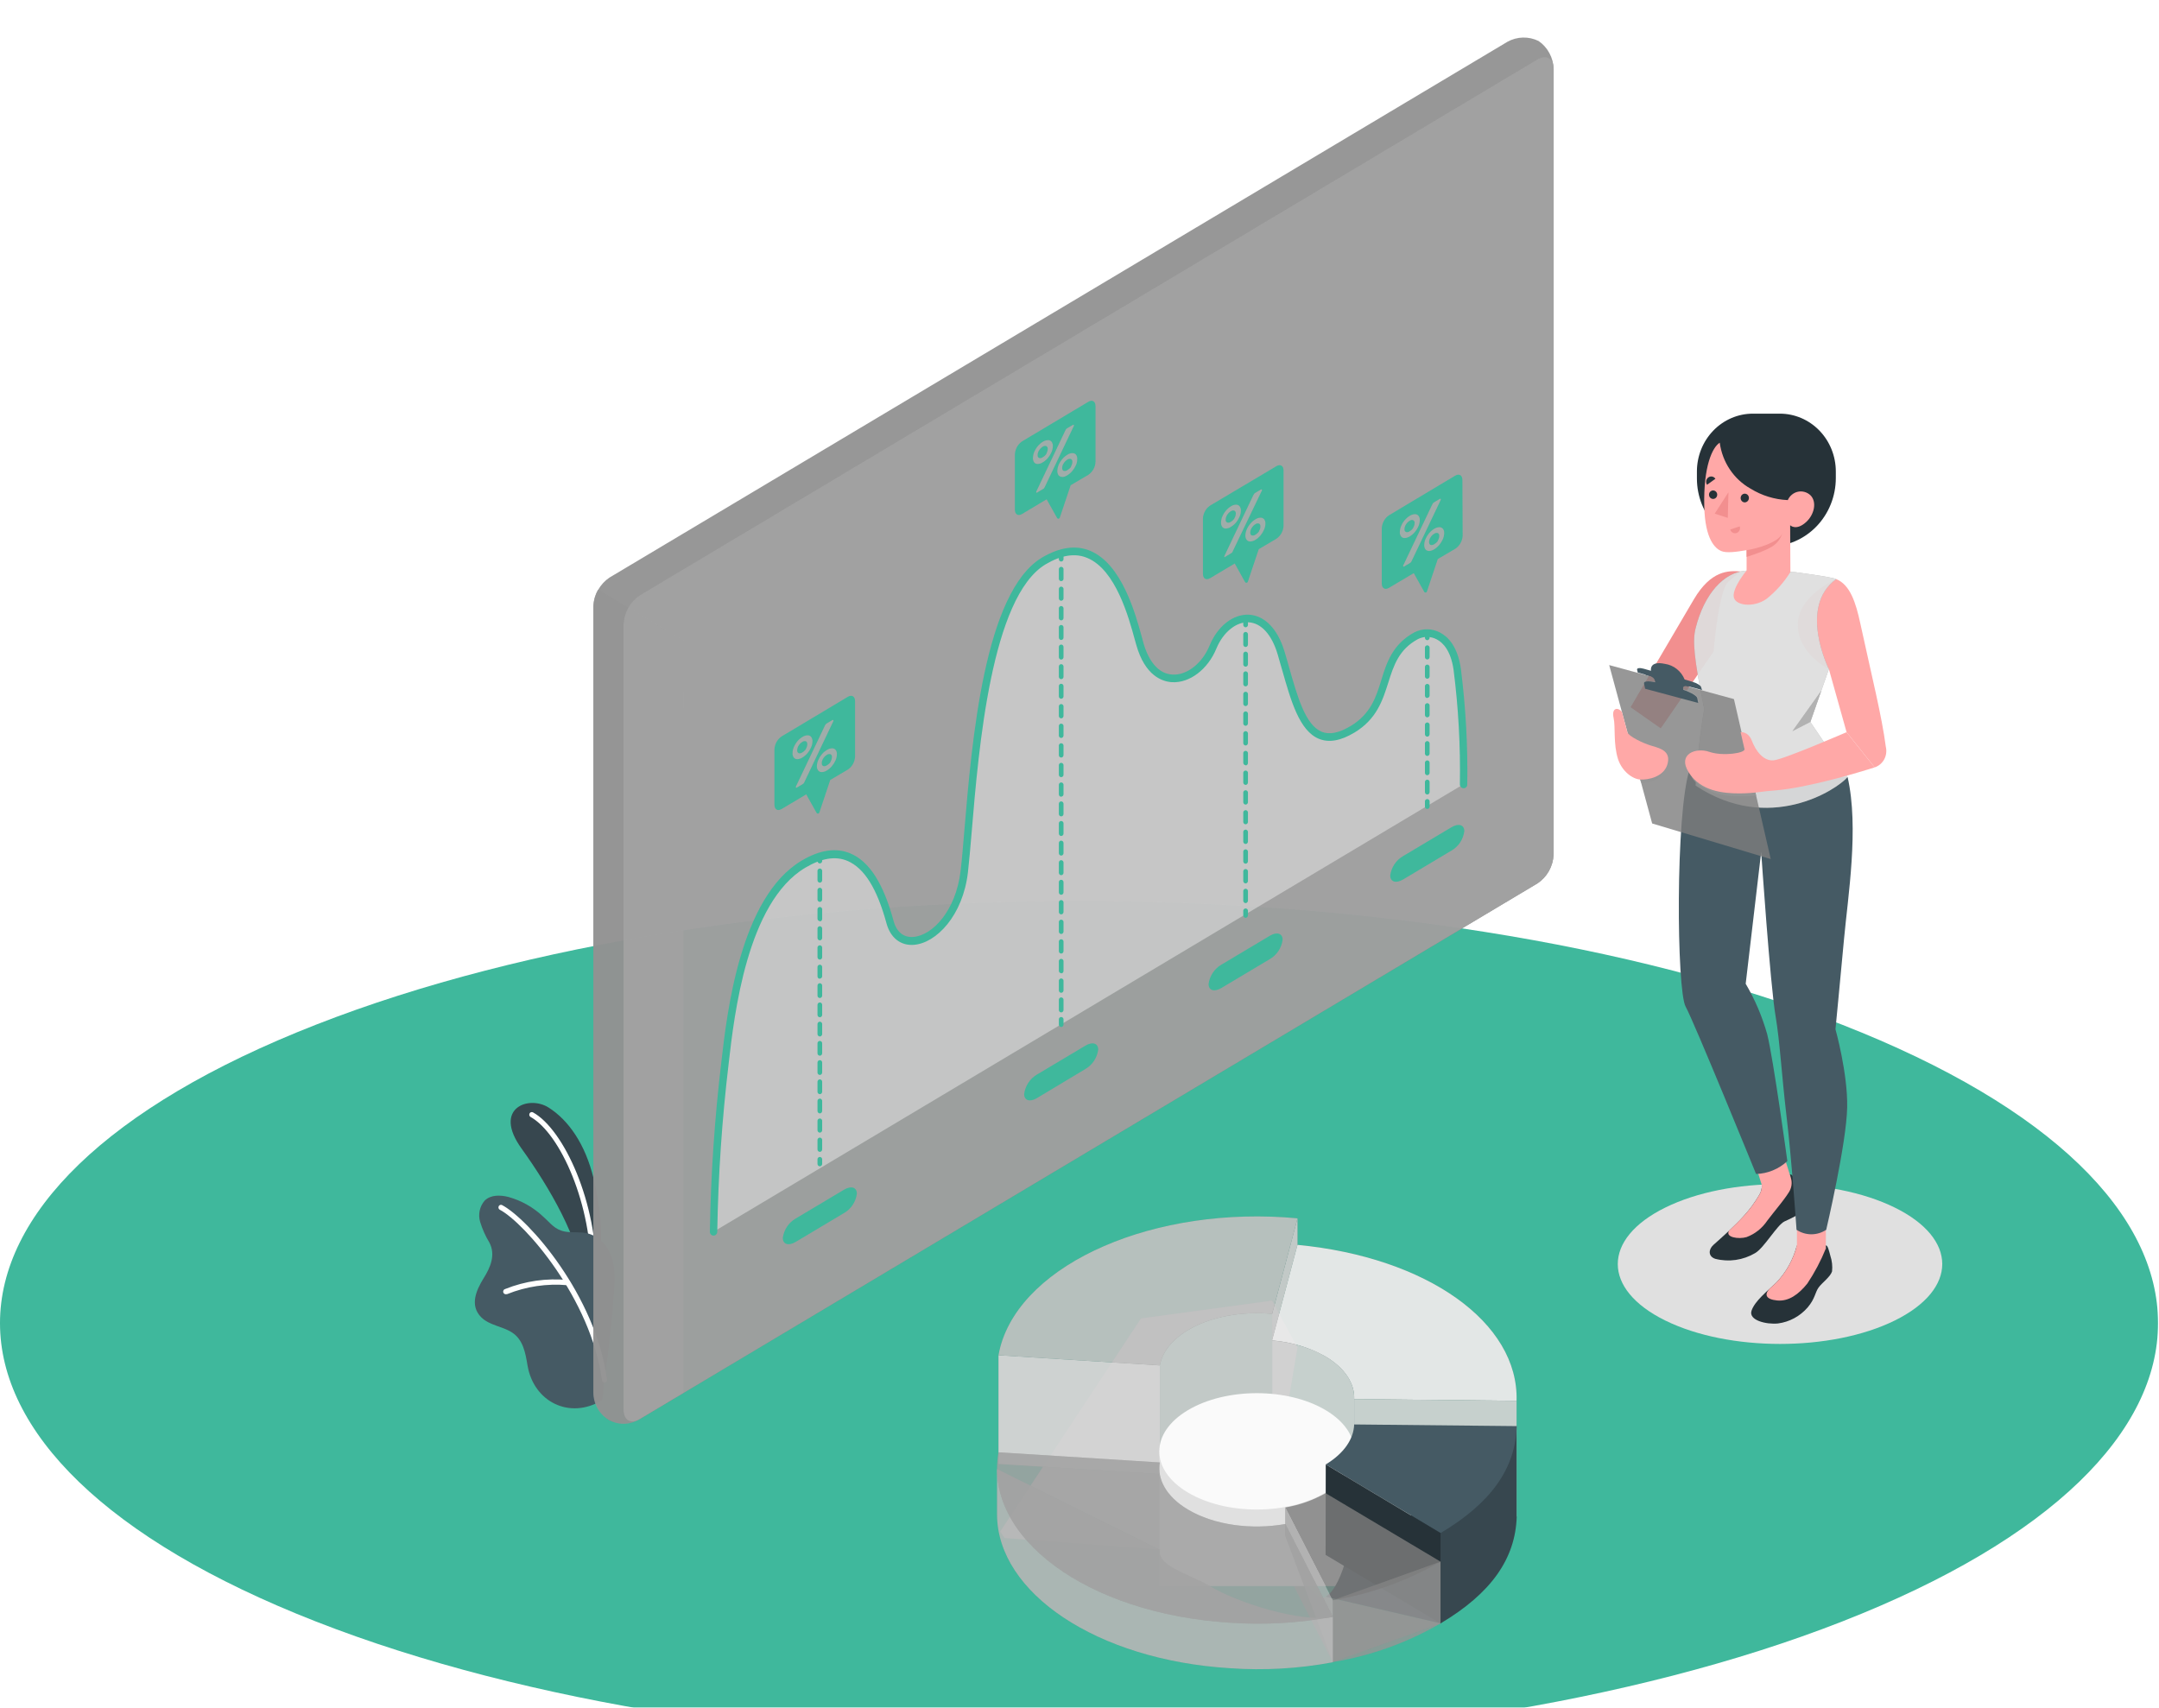 <svg width="230" height="182" viewBox="0 0 230 182" fill="none" xmlns="http://www.w3.org/2000/svg">
    <g clip-path="url(#clip0_328_778)">
<g filter="url(#filter0_d_328_778)">
<path d="M33.667 168.766C78.56 186.327 151.339 186.327 196.232 168.766C241.124 151.205 241.119 122.732 196.232 105.171C151.345 87.61 78.56 87.61 33.667 105.171C-11.225 122.732 -11.22 151.217 33.667 168.766Z" fill="#3FB89C"/>
<path d="M201.845 136.695C195.1 140.018 184.165 140.018 177.409 136.695C170.652 133.372 170.658 127.978 177.409 124.655C184.159 121.332 195.089 121.332 201.845 124.655C208.601 127.978 208.596 133.367 201.845 136.695Z" fill="#E0E0E0"/>
<path d="M136.921 163.195L141.984 173.081C146.014 172.42 149.9 171.027 153.46 168.966L141.218 166.125C139.969 166.861 138.49 162.913 136.921 163.195Z" fill="#7D7D7D" fill-opacity="0.8"/>
<path opacity="0.2" d="M136.921 163.195L141.984 173.081C146.014 172.42 149.9 171.027 153.46 168.966L141.218 166.125C139.969 166.861 138.49 162.913 136.921 163.195Z" fill="#E5E5E5"/>
<path d="M126.543 157.352C128.991 155.89 132.345 155.32 135.517 155.619L138.223 139.558L135.517 134.574L121.555 136.468L106.553 159.174L107.019 159.867L123.553 161.107C123.821 159.734 124.785 158.41 126.543 157.352Z" fill="#7D7D7D" fill-opacity="0.8"/>
<path opacity="0.7" d="M126.543 157.352C128.991 155.89 132.345 155.32 135.517 155.619L138.223 139.558L135.517 134.574L121.555 136.468L106.553 159.174L107.019 159.867L123.553 161.107C123.821 159.734 124.785 158.41 126.543 157.352Z" fill="#E5E5E5"/>
<path d="M138.222 128.643V125.807L135.517 135.986L135.522 138.822L138.222 128.643Z" fill="#7D7D7D" fill-opacity="0.8"/>
<path opacity="0.7" d="M138.222 128.643V125.807L135.517 135.986L135.522 138.822L138.222 128.643Z" fill="#E5E5E5"/>
<path d="M126.543 137.72C128.991 136.263 132.345 135.687 135.517 135.986L138.223 125.807C123.124 124.384 108.948 130.526 106.558 139.536C106.489 139.791 106.414 140.14 106.371 140.395L123.558 141.475C123.821 140.101 124.785 138.772 126.543 137.72Z" fill="#7D7D7D" fill-opacity="0.8"/>
<path opacity="0.6" d="M126.543 137.72C128.991 136.263 132.345 135.687 135.517 135.986L138.223 125.807C123.124 124.384 108.948 130.526 106.558 139.536C106.489 139.791 106.414 140.14 106.371 140.395L123.558 141.475C123.821 140.101 124.785 138.772 126.543 137.72Z" fill="#E5E5E5"/>
<path d="M123.558 153.055V141.475L106.371 140.395V151.975L123.558 153.055Z" fill="#7D7D7D" fill-opacity="0.8"/>
<path opacity="0.8" d="M123.558 153.055V141.475L106.371 140.395V151.975L123.558 153.055Z" fill="#E5E5E5"/>
<path d="M141.233 140.555C143.312 141.801 144.319 143.435 144.26 145.063L161.561 145.246C161.807 136.911 152.018 129.95 138.222 128.632L135.517 138.811C137.52 138.968 139.468 139.563 141.233 140.555V140.555Z" fill="#7D7D7D" fill-opacity="0.8"/>
<path opacity="0.8" d="M141.233 140.555C143.312 141.801 144.319 143.435 144.26 145.063L161.561 145.246C161.807 136.911 152.018 129.95 138.222 128.632L135.517 138.811C137.52 138.968 139.468 139.563 141.233 140.555V140.555Z" fill="white"/>
<path d="M144.261 145.063V157.397L161.561 157.579V145.246L144.261 145.063Z" fill="#7D7D7D" fill-opacity="0.8"/>
<path opacity="0.6" d="M144.261 145.063V157.397L161.561 157.579V145.246L144.261 145.063Z" fill="white"/>
<path d="M144.266 145.063V157.302C144.266 155.719 143.259 154.129 141.234 152.916C139.626 151.953 137.612 155.846 135.522 155.647V138.822C140.248 139.237 144.352 141.702 144.266 145.063Z" fill="#7D7D7D" fill-opacity="0.8"/>
<path opacity="0.6" d="M144.266 145.063V157.302C144.266 155.719 143.259 154.129 141.234 152.916C139.626 151.953 137.612 155.846 135.522 155.647V138.822C140.248 139.237 144.352 141.702 144.266 145.063Z" fill="white"/>
<path d="M144.271 150.557H123.505V164.989H144.271V150.557Z" fill="#E0E0E0"/>
<path d="M126.543 155.015C122.487 152.595 122.487 148.669 126.543 146.248C130.598 143.828 137.178 143.828 141.233 146.248C145.289 148.669 145.284 152.595 141.233 155.015C137.183 157.435 130.598 157.435 126.543 155.015Z" fill="#FAFAFA"/>
<path d="M144.261 157.397C144.207 158.942 143.189 164.939 141.234 166.114L153.476 168.955C158.834 165.765 161.448 162.082 161.577 157.568L144.261 157.397Z" fill="#37474F"/>
<path d="M161.561 147.949V157.58L153.46 168.966V159.341L161.561 147.949Z" fill="#37474F"/>
<path d="M144.261 147.766C144.207 149.311 143.189 150.845 141.234 152.025L153.476 159.329C158.834 156.139 161.448 152.457 161.577 147.943L144.261 147.766Z" fill="#455A64"/>
<path d="M153.46 159.34V168.966L141.218 161.661L141.234 152.025L153.46 159.34Z" fill="#263238"/>
<path d="M153.46 162.381L141.983 166.496V173.081L153.46 168.966V162.381Z" fill="#7D7D7D" fill-opacity="0.8"/>
<path opacity="0.2" d="M153.46 162.381L141.983 166.496V173.081L153.46 168.966V162.381Z" fill="#E5E5E5"/>
<path d="M136.921 156.61L141.984 166.496C146.014 165.836 149.9 164.442 153.46 162.381L141.218 155.087C139.88 155.845 138.427 156.36 136.921 156.61V156.61Z" fill="#7D7D7D" fill-opacity="0.8"/>
<path d="M136.915 156.61V159.612L141.984 173.08V166.496L136.915 156.61Z" fill="#7D7D7D" fill-opacity="0.8"/>
<path opacity="0.4" d="M136.915 156.61V159.612L141.984 173.08V166.496L136.915 156.61Z" fill="#E5E5E5"/>
<path d="M128.991 165.056C126.698 163.682 123.253 162.913 123.559 161.124L106.216 152.523C106.216 152.523 106.216 156.788 106.216 157.38C106.253 165.687 116.808 172.848 131 173.734C134.673 173.995 138.362 173.783 141.984 173.103V168.279C138.432 168.899 131.799 166.717 128.991 165.056Z" fill="#7D7D7D" fill-opacity="0.8"/>
<path opacity="0.5" d="M128.991 165.056C126.698 163.682 123.253 162.913 123.559 161.124L106.216 152.523C106.216 152.523 106.216 156.788 106.216 157.38C106.253 165.687 116.808 172.848 131 173.734C134.673 173.995 138.362 173.783 141.984 173.103V168.279C138.432 168.899 131.799 166.717 128.991 165.056Z" fill="#E5E5E5"/>
<path d="M126.543 156.826C124.25 155.458 123.253 153.603 123.558 151.814L106.371 150.734C104.763 159.806 115.8 167.936 131.016 168.888C134.689 169.147 138.378 168.935 142 168.257L136.937 158.371C133.368 159.014 129.35 158.504 126.543 156.826Z" fill="#7D7D7D" fill-opacity="0.8"/>
<path opacity="0.3" d="M126.543 156.826C124.25 155.458 123.253 153.603 123.558 151.814L106.371 150.734C104.763 159.806 115.8 167.936 131.016 168.888C134.689 169.147 138.378 168.935 142 168.257L136.937 158.371C133.368 159.014 129.35 158.504 126.543 156.826Z" fill="#E5E5E5"/>
<path d="M63.814 131.827C64.261 128.394 64.065 124.905 63.235 121.549C62.346 117.888 60.556 115.34 58.44 114C56.324 112.66 52.472 114.067 55.547 118.348C58.622 122.629 61.746 128.078 62.078 132.193L63.814 131.827Z" fill="#37474F"/>
<path d="M63.219 132.226C63.184 132.225 63.149 132.217 63.117 132.203C63.085 132.188 63.056 132.167 63.031 132.141C63.007 132.115 62.988 132.084 62.975 132.05C62.962 132.016 62.956 131.98 62.956 131.943C63.106 124.373 59.672 116.758 56.527 115.008C56.464 114.973 56.417 114.914 56.396 114.844C56.374 114.773 56.381 114.697 56.415 114.631C56.448 114.566 56.505 114.517 56.574 114.495C56.642 114.473 56.716 114.481 56.779 114.515C60.085 116.343 63.669 124.19 63.514 131.955C63.514 131.993 63.506 132.031 63.491 132.067C63.476 132.102 63.454 132.133 63.426 132.159C63.398 132.185 63.365 132.204 63.329 132.216C63.294 132.227 63.256 132.231 63.219 132.226Z" fill="white"/>
<path d="M64.076 145.218C60.701 147.245 56.865 145.384 56.2 141.491C55.97 140.134 55.74 138.722 54.523 137.952C53.505 137.299 52.134 137.216 51.261 136.341C50.018 135.089 50.725 133.478 51.507 132.209C52.236 131.057 52.825 129.712 52.139 128.394C51.719 127.702 51.386 126.958 51.148 126.178C51.033 125.789 51.017 125.376 51.102 124.979C51.188 124.582 51.372 124.215 51.636 123.913C52.279 123.282 53.291 123.31 54.154 123.526C55.552 123.912 56.839 124.644 57.904 125.658C58.66 126.328 59.088 127.009 60.176 127.214C60.98 127.363 61.815 127.214 62.608 127.408C63.108 127.548 63.573 127.797 63.972 128.138C64.372 128.479 64.696 128.904 64.923 129.385C65.71 130.974 65.459 132.824 65.335 134.535C65.212 136.247 65.057 137.792 64.864 139.414C64.703 140.788 64.521 142.183 64.328 143.529C64.296 143.74 64.258 145.119 64.076 145.218Z" fill="#455A64"/>
<path d="M64.398 143.302C64.334 143.301 64.272 143.277 64.224 143.233C64.176 143.19 64.144 143.13 64.135 143.064C62.962 134.369 55.879 126.278 53.243 124.888C53.212 124.871 53.184 124.848 53.161 124.82C53.139 124.793 53.121 124.76 53.111 124.726C53.1 124.691 53.096 124.654 53.099 124.618C53.102 124.582 53.112 124.546 53.128 124.514C53.144 124.482 53.166 124.453 53.193 124.429C53.22 124.406 53.251 124.388 53.285 124.377C53.318 124.366 53.354 124.362 53.389 124.365C53.424 124.368 53.458 124.378 53.489 124.395C56.281 125.868 63.45 133.97 64.666 142.992C64.675 143.065 64.656 143.138 64.613 143.196C64.569 143.254 64.506 143.292 64.435 143.302H64.398Z" fill="white"/>
<path d="M53.929 133.887C53.858 133.902 53.784 133.887 53.724 133.845C53.663 133.804 53.622 133.739 53.607 133.666C53.593 133.592 53.608 133.516 53.648 133.454C53.688 133.391 53.751 133.348 53.822 133.334C55.947 132.482 58.234 132.156 60.503 132.381C60.538 132.384 60.572 132.394 60.603 132.41C60.634 132.427 60.662 132.45 60.684 132.478C60.707 132.506 60.724 132.538 60.734 132.573C60.744 132.607 60.748 132.644 60.744 132.68C60.74 132.717 60.73 132.752 60.714 132.784C60.697 132.816 60.674 132.845 60.647 132.868C60.619 132.891 60.588 132.909 60.554 132.919C60.52 132.93 60.484 132.933 60.449 132.929C58.264 132.734 56.064 133.06 54.02 133.882C53.99 133.887 53.959 133.889 53.929 133.887Z" fill="white"/>
<path d="M64.827 147.267C64.35 146.936 63.956 146.492 63.677 145.974C63.398 145.455 63.241 144.876 63.219 144.282V60.591C63.25 59.979 63.42 59.384 63.716 58.853C64.013 58.323 64.426 57.873 64.923 57.539L160.607 0.441C161.113 0.164 161.676 0.013 162.249 0.001C162.822 -0.012 163.39 0.115 163.907 0.369C164.384 0.697 164.778 1.137 165.057 1.653C165.337 2.169 165.494 2.747 165.514 3.338V87.057C165.484 87.669 165.313 88.264 165.017 88.795C164.721 89.325 164.308 89.775 163.811 90.109L68.127 147.206C67.62 147.483 67.057 147.633 66.484 147.643C65.91 147.654 65.343 147.525 64.827 147.267V147.267Z" fill="#7D7D7D" fill-opacity="0.8"/>
<path d="M72.82 64.262L63.712 58.835C63.404 59.361 63.233 59.96 63.214 60.574V144.282C63.197 144.881 63.338 145.473 63.621 145.996C63.903 146.519 64.317 146.953 64.819 147.253C65.321 147.553 65.892 147.707 66.471 147.698C67.05 147.69 67.617 147.52 68.111 147.206L72.804 144.404L72.82 64.262Z" fill="#7D7D7D" fill-opacity="0.8"/>
<path opacity="0.2" d="M72.82 64.262L63.712 58.835C63.404 59.361 63.233 59.96 63.214 60.574V144.282C63.197 144.881 63.338 145.473 63.621 145.996C63.903 146.519 64.317 146.953 64.819 147.253C65.321 147.553 65.892 147.707 66.471 147.698C67.05 147.69 67.617 147.52 68.111 147.206L72.804 144.404L72.82 64.262Z" fill="#E5E5E5"/>
<path d="M68.127 59.45L163.8 2.324C164.743 1.771 165.504 2.219 165.504 3.338V87.057C165.473 87.669 165.303 88.264 165.006 88.795C164.71 89.325 164.297 89.775 163.8 90.109L68.127 147.207C67.189 147.76 66.428 147.312 66.428 146.188V62.501C66.459 61.89 66.628 61.295 66.923 60.765C67.218 60.234 67.631 59.784 68.127 59.45Z" fill="#7D7D7D" fill-opacity="0.8"/>
<g opacity="0.5">
<path opacity="0.5" d="M68.127 59.45L163.8 2.324C164.743 1.771 165.504 2.219 165.504 3.338V87.057C165.473 87.669 165.303 88.264 165.006 88.795C164.71 89.325 164.297 89.775 163.8 90.109L68.127 147.207C67.189 147.76 66.428 147.312 66.428 146.188V62.501C66.459 61.89 66.628 61.295 66.923 60.765C67.218 60.234 67.631 59.784 68.127 59.45Z" fill="white"/>
</g>
<path opacity="0.4" d="M76.013 127.236C76.111 121.2 76.52 115.173 77.24 109.182C77.985 102.675 79.512 91.693 85.588 88.071C91.663 84.449 93.94 90.995 94.814 94.224C95.955 98.405 101.891 95.758 102.722 88.857C103.552 81.957 104.083 59.998 111.198 55.75C118.313 51.503 120.617 61.726 121.426 64.578C123.033 70.183 127.694 68.638 129.221 64.921C130.748 61.206 134.9 60.303 136.47 65.525C138.04 70.748 139.015 76.745 144.105 73.666C148.568 70.964 146.516 66.04 150.872 63.698C152.141 63.022 154.67 63.399 155.238 67.253C155.757 71.328 155.985 75.438 155.919 79.548L76.013 127.236Z" fill="white"/>
<path d="M76.013 127.646C75.909 127.645 75.809 127.601 75.736 127.524C75.663 127.447 75.622 127.344 75.622 127.236C75.72 121.18 76.13 115.133 76.849 109.121C77.449 103.877 78.858 91.599 85.389 87.7C87.323 86.548 89.07 86.287 90.586 86.924C92.606 87.772 94.112 90.12 95.194 94.124C95.515 95.298 96.265 95.907 97.299 95.824C99.378 95.658 101.827 92.994 102.33 88.818C102.464 87.711 102.593 86.193 102.738 84.438C103.53 74.951 104.881 59.073 111.005 55.407C112.885 54.3 114.61 54.045 116.143 54.687C119.513 56.099 120.965 61.388 121.656 63.93C121.709 64.135 121.757 64.318 121.806 64.484C122.4 66.583 123.499 67.807 124.897 67.868C126.435 67.973 128.085 66.666 128.856 64.783C129.714 62.695 131.385 61.405 133.057 61.493C134.729 61.582 136.122 63.011 136.845 65.431C137.016 65.985 137.182 66.577 137.343 67.153C138.238 70.293 139.074 73.245 140.799 73.965C141.629 74.303 142.647 74.098 143.906 73.34C146.007 72.066 146.585 70.31 147.153 68.449C147.721 66.588 148.369 64.611 150.689 63.365C151.114 63.15 151.583 63.04 152.057 63.046C152.53 63.052 152.996 63.172 153.416 63.399C154.231 63.825 155.275 64.838 155.624 67.22C156.145 71.319 156.374 75.452 156.31 79.586C156.31 79.64 156.3 79.694 156.28 79.743C156.26 79.793 156.23 79.838 156.192 79.874C156.155 79.912 156.11 79.94 156.061 79.958C156.012 79.976 155.96 79.984 155.908 79.98C155.803 79.977 155.705 79.931 155.632 79.854C155.56 79.776 155.52 79.672 155.522 79.564C155.59 75.478 155.365 71.393 154.847 67.342C154.547 65.298 153.711 64.462 153.063 64.124C152.754 63.957 152.411 63.867 152.062 63.861C151.713 63.855 151.368 63.934 151.054 64.091C149.018 65.198 148.476 66.893 147.903 68.704C147.292 70.626 146.66 72.614 144.303 74.043C142.819 74.934 141.581 75.15 140.51 74.719C138.431 73.866 137.536 70.714 136.588 67.38C136.427 66.827 136.266 66.234 136.095 65.669C135.473 63.598 134.348 62.374 133.019 62.302C131.691 62.23 130.298 63.36 129.58 65.104C128.669 67.32 126.729 68.793 124.849 68.682C123.831 68.621 121.988 68.023 121.05 64.717C121.002 64.556 120.954 64.368 120.895 64.163C120.236 61.748 118.859 56.714 115.843 55.451C114.551 54.898 113.057 55.136 111.396 56.121C105.609 59.577 104.254 75.804 103.525 84.521C103.375 86.282 103.247 87.805 103.113 88.951C102.577 93.542 99.753 96.478 97.358 96.666C95.949 96.777 94.856 95.918 94.438 94.373C93.426 90.657 92.07 88.486 90.286 87.727C89.011 87.174 87.495 87.434 85.78 88.453C79.592 92.147 78.215 104.142 77.631 109.265C76.916 115.24 76.508 121.25 76.41 127.269C76.402 127.372 76.356 127.468 76.283 127.538C76.209 127.608 76.113 127.646 76.013 127.646V127.646Z" fill="#3FB89C"/>
<path d="M87.34 87.993C87.273 87.993 87.209 87.966 87.161 87.917C87.114 87.868 87.088 87.802 87.088 87.733V87.223C87.082 87.186 87.085 87.149 87.095 87.113C87.105 87.077 87.123 87.044 87.146 87.015C87.17 86.987 87.199 86.964 87.232 86.949C87.265 86.933 87.301 86.925 87.337 86.925C87.373 86.925 87.409 86.933 87.442 86.949C87.474 86.964 87.504 86.987 87.527 87.015C87.551 87.044 87.569 87.077 87.579 87.113C87.589 87.149 87.591 87.186 87.586 87.223V87.733C87.586 87.801 87.56 87.866 87.514 87.915C87.468 87.964 87.405 87.992 87.34 87.993V87.993Z" fill="#3FB89C"/>
<path d="M87.34 118.724C87.306 118.724 87.274 118.717 87.243 118.704C87.213 118.691 87.185 118.672 87.161 118.648C87.138 118.624 87.12 118.595 87.107 118.563C87.094 118.532 87.088 118.498 87.088 118.464V117.428C87.096 117.366 87.126 117.31 87.172 117.269C87.218 117.228 87.276 117.206 87.337 117.206C87.397 117.206 87.456 117.228 87.501 117.269C87.547 117.31 87.577 117.366 87.586 117.428V118.453C87.587 118.487 87.582 118.522 87.57 118.554C87.559 118.587 87.541 118.617 87.518 118.642C87.495 118.667 87.467 118.688 87.437 118.702C87.406 118.716 87.373 118.723 87.34 118.724V118.724ZM87.34 116.675C87.273 116.675 87.209 116.648 87.161 116.599C87.114 116.55 87.088 116.484 87.088 116.415V115.39C87.096 115.328 87.126 115.272 87.172 115.231C87.218 115.19 87.276 115.168 87.337 115.168C87.397 115.168 87.456 115.19 87.501 115.231C87.547 115.272 87.577 115.328 87.586 115.39V116.415C87.586 116.483 87.56 116.548 87.514 116.597C87.468 116.645 87.405 116.674 87.34 116.675V116.675ZM87.34 114.626C87.306 114.626 87.274 114.619 87.243 114.606C87.213 114.593 87.185 114.574 87.161 114.55C87.138 114.525 87.12 114.497 87.107 114.465C87.094 114.434 87.088 114.4 87.088 114.366V113.347C87.082 113.31 87.085 113.272 87.095 113.236C87.105 113.2 87.123 113.167 87.146 113.139C87.17 113.11 87.199 113.088 87.232 113.072C87.265 113.056 87.301 113.048 87.337 113.048C87.373 113.048 87.409 113.056 87.442 113.072C87.474 113.088 87.504 113.11 87.527 113.139C87.551 113.167 87.569 113.2 87.579 113.236C87.589 113.272 87.591 113.31 87.586 113.347V114.366C87.586 114.434 87.56 114.499 87.514 114.548C87.468 114.596 87.405 114.624 87.34 114.626V114.626ZM87.34 112.577C87.274 112.577 87.21 112.55 87.163 112.503C87.116 112.455 87.089 112.39 87.088 112.322V111.297C87.082 111.26 87.085 111.223 87.095 111.187C87.105 111.151 87.123 111.118 87.146 111.089C87.17 111.061 87.199 111.038 87.232 111.023C87.265 111.007 87.301 110.999 87.337 110.999C87.373 110.999 87.409 111.007 87.442 111.023C87.474 111.038 87.504 111.061 87.527 111.089C87.551 111.118 87.569 111.151 87.579 111.187C87.589 111.223 87.591 111.26 87.586 111.297V112.322C87.585 112.389 87.558 112.453 87.512 112.501C87.466 112.548 87.404 112.575 87.34 112.577V112.577ZM87.34 110.528C87.274 110.528 87.21 110.501 87.163 110.453C87.116 110.406 87.089 110.341 87.088 110.273V109.248C87.082 109.211 87.085 109.174 87.095 109.138C87.105 109.102 87.123 109.069 87.146 109.04C87.17 109.012 87.199 108.989 87.232 108.974C87.265 108.958 87.301 108.95 87.337 108.95C87.373 108.95 87.409 108.958 87.442 108.974C87.474 108.989 87.504 109.012 87.527 109.04C87.551 109.069 87.569 109.102 87.579 109.138C87.589 109.174 87.591 109.211 87.586 109.248V110.273C87.585 110.34 87.558 110.404 87.512 110.452C87.466 110.499 87.404 110.526 87.34 110.528V110.528ZM87.34 108.479C87.274 108.479 87.21 108.452 87.163 108.404C87.116 108.357 87.089 108.292 87.088 108.224V107.199C87.082 107.162 87.085 107.125 87.095 107.089C87.105 107.053 87.123 107.02 87.146 106.991C87.17 106.963 87.199 106.94 87.232 106.925C87.265 106.909 87.301 106.901 87.337 106.901C87.373 106.901 87.409 106.909 87.442 106.925C87.474 106.94 87.504 106.963 87.527 106.991C87.551 107.02 87.569 107.053 87.579 107.089C87.589 107.125 87.591 107.162 87.586 107.199V108.224C87.585 108.291 87.558 108.355 87.512 108.402C87.466 108.45 87.404 108.477 87.34 108.479V108.479ZM87.34 106.43C87.274 106.43 87.21 106.403 87.163 106.355C87.116 106.308 87.089 106.243 87.088 106.175V105.15C87.082 105.113 87.085 105.075 87.095 105.04C87.105 105.004 87.123 104.97 87.146 104.942C87.17 104.914 87.199 104.891 87.232 104.876C87.265 104.86 87.301 104.852 87.337 104.852C87.373 104.852 87.409 104.86 87.442 104.876C87.474 104.891 87.504 104.914 87.527 104.942C87.551 104.97 87.569 105.004 87.579 105.04C87.589 105.075 87.591 105.113 87.586 105.15V106.175C87.585 106.242 87.558 106.306 87.512 106.353C87.466 106.401 87.404 106.428 87.34 106.43V106.43ZM87.34 104.38C87.307 104.381 87.274 104.375 87.243 104.363C87.213 104.35 87.185 104.332 87.162 104.308C87.138 104.284 87.12 104.256 87.107 104.224C87.094 104.193 87.088 104.16 87.088 104.126V103.101C87.082 103.064 87.085 103.026 87.095 102.991C87.105 102.955 87.123 102.921 87.146 102.893C87.17 102.865 87.199 102.842 87.232 102.827C87.265 102.811 87.301 102.803 87.337 102.803C87.373 102.803 87.409 102.811 87.442 102.827C87.474 102.842 87.504 102.865 87.527 102.893C87.551 102.921 87.569 102.955 87.579 102.991C87.589 103.026 87.591 103.064 87.586 103.101V104.137C87.583 104.202 87.556 104.264 87.51 104.31C87.464 104.355 87.403 104.38 87.34 104.38V104.38ZM87.34 102.331C87.307 102.332 87.274 102.326 87.243 102.314C87.213 102.301 87.185 102.282 87.162 102.259C87.138 102.235 87.12 102.207 87.107 102.175C87.094 102.144 87.088 102.11 87.088 102.077V101.052C87.082 101.015 87.085 100.977 87.095 100.941C87.105 100.906 87.123 100.872 87.146 100.844C87.17 100.816 87.199 100.793 87.232 100.777C87.265 100.762 87.301 100.754 87.337 100.754C87.373 100.754 87.409 100.762 87.442 100.777C87.474 100.793 87.504 100.816 87.527 100.844C87.551 100.872 87.569 100.906 87.579 100.941C87.589 100.977 87.591 101.015 87.586 101.052V102.077C87.586 102.11 87.579 102.143 87.567 102.174C87.555 102.205 87.537 102.233 87.514 102.257C87.491 102.28 87.464 102.299 87.434 102.312C87.404 102.325 87.372 102.331 87.34 102.331V102.331ZM87.34 100.282C87.307 100.283 87.274 100.277 87.243 100.264C87.213 100.252 87.185 100.233 87.162 100.21C87.138 100.186 87.12 100.158 87.107 100.126C87.094 100.095 87.088 100.061 87.088 100.027V99.003C87.096 98.941 87.126 98.885 87.172 98.844C87.218 98.803 87.276 98.781 87.337 98.781C87.397 98.781 87.456 98.803 87.501 98.844C87.547 98.885 87.577 98.941 87.586 99.003V100.027C87.581 100.091 87.552 100.15 87.507 100.193C87.461 100.237 87.401 100.26 87.34 100.26V100.282ZM87.34 98.239C87.273 98.239 87.209 98.211 87.161 98.162C87.114 98.114 87.088 98.047 87.088 97.978V96.937C87.096 96.875 87.126 96.819 87.172 96.778C87.218 96.737 87.276 96.715 87.337 96.715C87.397 96.715 87.456 96.737 87.501 96.778C87.547 96.819 87.577 96.875 87.586 96.937V97.962C87.588 97.997 87.583 98.032 87.572 98.065C87.561 98.098 87.543 98.129 87.52 98.155C87.497 98.18 87.469 98.201 87.438 98.216C87.407 98.23 87.374 98.238 87.34 98.239V98.239ZM87.34 96.19C87.273 96.19 87.209 96.162 87.161 96.113C87.114 96.064 87.088 95.998 87.088 95.929V94.905C87.096 94.843 87.126 94.787 87.172 94.746C87.218 94.705 87.276 94.682 87.337 94.682C87.397 94.682 87.456 94.705 87.501 94.746C87.547 94.787 87.577 94.843 87.586 94.905V95.929C87.586 95.997 87.56 96.063 87.514 96.111C87.468 96.16 87.405 96.188 87.34 96.19V96.19ZM87.34 94.141C87.273 94.141 87.209 94.113 87.161 94.064C87.114 94.015 87.088 93.949 87.088 93.88V92.856C87.096 92.794 87.126 92.737 87.172 92.697C87.218 92.656 87.276 92.633 87.337 92.633C87.397 92.633 87.456 92.656 87.501 92.697C87.547 92.737 87.577 92.794 87.586 92.856V93.88C87.59 93.916 87.586 93.953 87.575 93.987C87.565 94.022 87.547 94.053 87.524 94.08C87.501 94.108 87.472 94.129 87.441 94.144C87.409 94.159 87.374 94.168 87.34 94.168V94.141ZM87.34 92.091C87.273 92.091 87.209 92.064 87.161 92.015C87.114 91.966 87.088 91.9 87.088 91.831V90.806C87.096 90.745 87.126 90.688 87.172 90.647C87.218 90.607 87.276 90.584 87.337 90.584C87.397 90.584 87.456 90.607 87.501 90.647C87.547 90.688 87.577 90.745 87.586 90.806V91.831C87.586 91.899 87.56 91.965 87.514 92.013C87.468 92.062 87.405 92.09 87.34 92.091V92.091ZM87.34 90.042C87.273 90.042 87.209 90.015 87.161 89.966C87.114 89.917 87.088 89.851 87.088 89.782V88.757C87.096 88.696 87.126 88.639 87.172 88.598C87.218 88.558 87.276 88.535 87.337 88.535C87.397 88.535 87.456 88.558 87.501 88.598C87.547 88.639 87.577 88.696 87.586 88.757V89.782C87.586 89.85 87.56 89.915 87.514 89.964C87.468 90.013 87.405 90.041 87.34 90.042V90.042Z" fill="#3FB89C"/>
<path d="M87.34 120.264C87.306 120.264 87.274 120.257 87.243 120.244C87.213 120.231 87.185 120.212 87.161 120.187C87.138 120.163 87.12 120.135 87.107 120.103C87.094 120.071 87.088 120.038 87.088 120.003V119.488C87.096 119.426 87.126 119.37 87.172 119.329C87.218 119.288 87.276 119.266 87.337 119.266C87.397 119.266 87.456 119.288 87.501 119.329C87.547 119.37 87.577 119.426 87.586 119.488V120.003C87.586 120.071 87.56 120.137 87.514 120.185C87.468 120.234 87.405 120.262 87.34 120.264V120.264Z" fill="#3FB89C"/>
<path d="M113.046 55.828C112.981 55.826 112.919 55.799 112.873 55.752C112.827 55.704 112.801 55.64 112.8 55.573V55.058C112.794 55.021 112.797 54.983 112.807 54.947C112.817 54.912 112.834 54.878 112.858 54.85C112.882 54.822 112.911 54.799 112.944 54.783C112.977 54.768 113.013 54.76 113.049 54.76C113.085 54.76 113.121 54.768 113.153 54.783C113.186 54.799 113.216 54.822 113.239 54.85C113.263 54.878 113.28 54.912 113.29 54.947C113.301 54.983 113.303 55.021 113.298 55.058V55.573C113.296 55.641 113.269 55.706 113.222 55.754C113.175 55.801 113.112 55.828 113.046 55.828V55.828Z" fill="#3FB89C"/>
<path d="M113.046 103.865C112.98 103.864 112.917 103.836 112.871 103.787C112.825 103.738 112.8 103.673 112.8 103.605V102.564C112.794 102.527 112.797 102.489 112.807 102.453C112.817 102.417 112.834 102.384 112.858 102.356C112.882 102.327 112.911 102.305 112.944 102.289C112.977 102.274 113.013 102.266 113.049 102.266C113.085 102.266 113.121 102.274 113.153 102.289C113.186 102.305 113.216 102.327 113.239 102.356C113.263 102.384 113.28 102.417 113.29 102.453C113.301 102.489 113.303 102.527 113.298 102.564V103.583C113.301 103.619 113.296 103.655 113.285 103.689C113.274 103.723 113.256 103.755 113.232 103.781C113.208 103.808 113.18 103.829 113.148 103.843C113.116 103.858 113.081 103.865 113.046 103.865V103.865ZM113.046 101.777C112.98 101.776 112.917 101.748 112.871 101.699C112.825 101.65 112.8 101.585 112.8 101.517V100.47C112.808 100.408 112.838 100.352 112.884 100.311C112.93 100.27 112.988 100.248 113.049 100.248C113.109 100.248 113.168 100.27 113.213 100.311C113.259 100.352 113.289 100.408 113.298 100.47V101.517C113.298 101.551 113.291 101.585 113.279 101.617C113.266 101.648 113.247 101.677 113.224 101.701C113.201 101.725 113.173 101.744 113.142 101.757C113.112 101.771 113.079 101.777 113.046 101.777V101.777ZM113.046 99.684C112.981 99.684 112.918 99.657 112.872 99.609C112.826 99.561 112.8 99.497 112.8 99.429V98.382C112.808 98.321 112.838 98.264 112.884 98.223C112.93 98.183 112.988 98.16 113.049 98.16C113.109 98.16 113.168 98.183 113.213 98.223C113.259 98.264 113.289 98.321 113.298 98.382V99.429C113.301 99.465 113.297 99.501 113.285 99.535C113.274 99.569 113.256 99.6 113.232 99.626C113.208 99.652 113.179 99.673 113.147 99.686C113.115 99.7 113.081 99.707 113.046 99.706V99.684ZM113.046 97.596C112.981 97.595 112.919 97.567 112.873 97.52C112.827 97.472 112.801 97.408 112.8 97.341V96.295C112.808 96.233 112.838 96.176 112.884 96.135C112.93 96.095 112.988 96.072 113.049 96.072C113.109 96.072 113.168 96.095 113.213 96.135C113.259 96.176 113.289 96.233 113.298 96.295V97.341C113.296 97.409 113.269 97.474 113.222 97.522C113.175 97.569 113.112 97.596 113.046 97.596V97.596ZM113.046 95.508C112.981 95.507 112.919 95.48 112.873 95.432C112.827 95.385 112.801 95.32 112.8 95.253V94.207C112.808 94.145 112.838 94.088 112.884 94.048C112.93 94.007 112.988 93.984 113.049 93.984C113.109 93.984 113.168 94.007 113.213 94.048C113.259 94.088 113.289 94.145 113.298 94.207V95.276C113.291 95.34 113.262 95.399 113.215 95.442C113.169 95.485 113.108 95.508 113.046 95.508V95.508ZM113.046 93.42C112.981 93.419 112.919 93.392 112.873 93.344C112.827 93.297 112.801 93.233 112.8 93.166V92.119C112.808 92.057 112.838 92.001 112.884 91.96C112.93 91.919 112.988 91.896 113.049 91.896C113.109 91.896 113.168 91.919 113.213 91.96C113.259 92.001 113.289 92.057 113.298 92.119V93.166C113.296 93.234 113.269 93.298 113.222 93.346C113.175 93.394 113.112 93.42 113.046 93.42V93.42ZM113.046 91.332C112.98 91.331 112.917 91.303 112.871 91.254C112.825 91.206 112.8 91.14 112.8 91.072V90.031C112.794 89.994 112.797 89.956 112.807 89.92C112.817 89.885 112.834 89.851 112.858 89.823C112.882 89.795 112.911 89.772 112.944 89.757C112.977 89.741 113.013 89.733 113.049 89.733C113.085 89.733 113.121 89.741 113.153 89.757C113.186 89.772 113.216 89.795 113.239 89.823C113.263 89.851 113.28 89.885 113.29 89.92C113.301 89.956 113.303 89.994 113.298 90.031V91.072C113.298 91.106 113.291 91.14 113.279 91.172C113.266 91.203 113.247 91.232 113.224 91.256C113.201 91.28 113.173 91.3 113.142 91.313C113.112 91.326 113.079 91.332 113.046 91.332V91.332ZM113.046 89.245C112.98 89.243 112.917 89.215 112.871 89.166C112.825 89.118 112.8 89.052 112.8 88.984V87.943C112.794 87.906 112.797 87.868 112.807 87.832C112.817 87.797 112.834 87.763 112.858 87.735C112.882 87.707 112.911 87.684 112.944 87.669C112.977 87.653 113.013 87.645 113.049 87.645C113.085 87.645 113.121 87.653 113.153 87.669C113.186 87.684 113.216 87.707 113.239 87.735C113.263 87.763 113.28 87.797 113.29 87.832C113.301 87.868 113.303 87.906 113.298 87.943V88.984C113.298 89.019 113.291 89.052 113.279 89.084C113.266 89.115 113.247 89.144 113.224 89.168C113.201 89.192 113.173 89.212 113.142 89.225C113.112 89.238 113.079 89.245 113.046 89.245V89.245ZM113.046 87.157C112.98 87.155 112.917 87.127 112.871 87.079C112.825 87.03 112.8 86.965 112.8 86.896V85.861C112.794 85.824 112.797 85.786 112.807 85.75C112.817 85.714 112.834 85.681 112.858 85.653C112.882 85.624 112.911 85.602 112.944 85.586C112.977 85.571 113.013 85.563 113.049 85.563C113.085 85.563 113.121 85.571 113.153 85.586C113.186 85.602 113.216 85.624 113.239 85.653C113.263 85.681 113.28 85.714 113.29 85.75C113.301 85.786 113.303 85.824 113.298 85.861V86.902C113.296 86.97 113.269 87.035 113.222 87.082C113.175 87.13 113.112 87.157 113.046 87.157V87.157ZM113.046 85.069C112.98 85.067 112.917 85.039 112.871 84.991C112.825 84.942 112.8 84.877 112.8 84.809V83.767C112.794 83.73 112.797 83.693 112.807 83.657C112.817 83.621 112.834 83.588 112.858 83.559C112.882 83.531 112.911 83.508 112.944 83.493C112.977 83.477 113.013 83.469 113.049 83.469C113.085 83.469 113.121 83.477 113.153 83.493C113.186 83.508 113.216 83.531 113.239 83.559C113.263 83.588 113.28 83.621 113.29 83.657C113.301 83.693 113.303 83.73 113.298 83.767V84.809C113.298 84.843 113.291 84.877 113.279 84.908C113.266 84.94 113.247 84.969 113.224 84.993C113.201 85.017 113.173 85.036 113.142 85.049C113.112 85.062 113.079 85.069 113.046 85.069V85.069ZM113.046 82.981C112.98 82.98 112.917 82.951 112.871 82.903C112.825 82.854 112.8 82.789 112.8 82.721V81.68C112.794 81.643 112.797 81.605 112.807 81.569C112.817 81.533 112.834 81.5 112.858 81.472C112.882 81.443 112.911 81.421 112.944 81.405C112.977 81.389 113.013 81.381 113.049 81.381C113.085 81.381 113.121 81.389 113.153 81.405C113.186 81.421 113.216 81.443 113.239 81.472C113.263 81.5 113.28 81.533 113.29 81.569C113.301 81.605 113.303 81.643 113.298 81.68V82.721C113.298 82.755 113.291 82.789 113.279 82.82C113.266 82.852 113.247 82.881 113.224 82.905C113.201 82.929 113.173 82.948 113.142 82.961C113.112 82.974 113.079 82.981 113.046 82.981V82.981ZM113.046 80.888C112.981 80.888 112.918 80.861 112.872 80.813C112.826 80.765 112.8 80.7 112.8 80.633V79.586C112.808 79.524 112.838 79.468 112.884 79.427C112.93 79.386 112.988 79.364 113.049 79.364C113.109 79.364 113.168 79.386 113.213 79.427C113.259 79.468 113.289 79.524 113.298 79.586V80.633C113.295 80.699 113.267 80.762 113.22 80.808C113.173 80.853 113.11 80.878 113.046 80.876V80.888ZM113.046 78.8C112.981 78.8 112.918 78.773 112.872 78.725C112.826 78.677 112.8 78.613 112.8 78.545V77.498C112.808 77.436 112.838 77.38 112.884 77.339C112.93 77.298 112.988 77.276 113.049 77.276C113.109 77.276 113.168 77.298 113.213 77.339C113.259 77.38 113.289 77.436 113.298 77.498V78.545C113.298 78.579 113.291 78.612 113.279 78.644C113.266 78.675 113.247 78.703 113.224 78.727C113.2 78.751 113.172 78.769 113.142 78.782C113.111 78.794 113.079 78.8 113.046 78.8V78.8ZM113.046 76.712C112.981 76.71 112.919 76.683 112.873 76.636C112.827 76.588 112.801 76.524 112.8 76.457V75.41C112.808 75.349 112.838 75.292 112.884 75.251C112.93 75.21 112.988 75.188 113.049 75.188C113.109 75.188 113.168 75.21 113.213 75.251C113.259 75.292 113.289 75.349 113.298 75.41V76.446C113.299 76.481 113.293 76.515 113.28 76.547C113.268 76.58 113.249 76.609 113.226 76.634C113.203 76.659 113.175 76.678 113.144 76.692C113.113 76.705 113.08 76.712 113.046 76.712V76.712ZM113.046 74.624C112.981 74.623 112.919 74.595 112.873 74.548C112.827 74.5 112.801 74.436 112.8 74.369V73.323C112.808 73.261 112.838 73.204 112.884 73.163C112.93 73.123 112.988 73.1 113.049 73.1C113.109 73.1 113.168 73.123 113.213 73.163C113.259 73.204 113.289 73.261 113.298 73.323V74.369C113.296 74.437 113.269 74.502 113.222 74.55C113.175 74.597 113.112 74.624 113.046 74.624V74.624ZM113.046 72.536C112.981 72.535 112.919 72.507 112.873 72.46C112.827 72.412 112.801 72.349 112.8 72.281V71.235C112.808 71.173 112.838 71.116 112.884 71.076C112.93 71.035 112.988 71.012 113.049 71.012C113.109 71.012 113.168 71.035 113.213 71.076C113.259 71.116 113.289 71.173 113.298 71.235V72.281C113.296 72.35 113.269 72.414 113.222 72.462C113.175 72.51 113.112 72.536 113.046 72.536V72.536ZM113.046 70.448C112.98 70.447 112.917 70.419 112.871 70.37C112.825 70.322 112.8 70.256 112.8 70.188V69.147C112.794 69.11 112.797 69.072 112.807 69.036C112.817 69 112.834 68.967 112.858 68.939C112.882 68.911 112.911 68.888 112.944 68.872C112.977 68.857 113.013 68.849 113.049 68.849C113.085 68.849 113.121 68.857 113.153 68.872C113.186 68.888 113.216 68.911 113.239 68.939C113.263 68.967 113.28 69 113.29 69.036C113.301 69.072 113.303 69.11 113.298 69.147V70.188C113.298 70.222 113.291 70.256 113.279 70.288C113.266 70.319 113.247 70.348 113.224 70.372C113.201 70.396 113.173 70.415 113.142 70.428C113.112 70.442 113.079 70.448 113.046 70.448V70.448ZM113.046 68.36C112.98 68.359 112.917 68.331 112.871 68.282C112.825 68.234 112.8 68.168 112.8 68.1V67.059C112.794 67.022 112.797 66.984 112.807 66.948C112.817 66.912 112.834 66.879 112.858 66.851C112.882 66.823 112.911 66.8 112.944 66.784C112.977 66.769 113.013 66.761 113.049 66.761C113.085 66.761 113.121 66.769 113.153 66.784C113.186 66.8 113.216 66.823 113.239 66.851C113.263 66.879 113.28 66.912 113.29 66.948C113.301 66.984 113.303 67.022 113.298 67.059V68.1C113.298 68.134 113.291 68.168 113.279 68.2C113.266 68.231 113.247 68.26 113.224 68.284C113.201 68.308 113.173 68.328 113.142 68.341C113.112 68.354 113.079 68.36 113.046 68.36V68.36ZM113.046 66.273C112.98 66.271 112.917 66.243 112.871 66.194C112.825 66.146 112.8 66.08 112.8 66.012V64.971C112.794 64.934 112.797 64.896 112.807 64.861C112.817 64.825 112.834 64.791 112.858 64.763C112.882 64.735 112.911 64.712 112.944 64.697C112.977 64.681 113.013 64.673 113.049 64.673C113.085 64.673 113.121 64.681 113.153 64.697C113.186 64.712 113.216 64.735 113.239 64.763C113.263 64.791 113.28 64.825 113.29 64.861C113.301 64.896 113.303 64.934 113.298 64.971V66.012C113.298 66.046 113.291 66.08 113.279 66.112C113.266 66.144 113.247 66.172 113.224 66.196C113.201 66.221 113.173 66.24 113.142 66.253C113.112 66.266 113.079 66.273 113.046 66.273V66.273ZM113.046 64.185C112.98 64.183 112.917 64.155 112.871 64.107C112.825 64.058 112.8 63.992 112.8 63.924V62.883C112.794 62.846 112.797 62.809 112.807 62.773C112.817 62.737 112.834 62.704 112.858 62.675C112.882 62.647 112.911 62.624 112.944 62.609C112.977 62.593 113.013 62.585 113.049 62.585C113.085 62.585 113.121 62.593 113.153 62.609C113.186 62.624 113.216 62.647 113.239 62.675C113.263 62.704 113.28 62.737 113.29 62.773C113.301 62.809 113.303 62.846 113.298 62.883V63.924C113.298 63.959 113.291 63.992 113.279 64.024C113.266 64.056 113.247 64.084 113.224 64.109C113.201 64.133 113.173 64.152 113.142 64.165C113.112 64.178 113.079 64.185 113.046 64.185V64.185ZM113.046 62.097C112.98 62.095 112.917 62.067 112.871 62.019C112.825 61.97 112.8 61.905 112.8 61.837V60.79C112.808 60.728 112.838 60.672 112.884 60.631C112.93 60.59 112.988 60.567 113.049 60.567C113.109 60.567 113.168 60.59 113.213 60.631C113.259 60.672 113.289 60.728 113.298 60.79V61.837C113.298 61.871 113.291 61.905 113.279 61.936C113.266 61.968 113.247 61.996 113.224 62.021C113.201 62.045 113.173 62.064 113.142 62.077C113.112 62.09 113.079 62.097 113.046 62.097V62.097ZM113.046 60.004C112.981 60.004 112.918 59.977 112.872 59.929C112.826 59.881 112.8 59.816 112.8 59.749V58.724C112.808 58.662 112.838 58.606 112.884 58.565C112.93 58.524 112.988 58.502 113.049 58.502C113.109 58.502 113.168 58.524 113.213 58.565C113.259 58.606 113.289 58.662 113.298 58.724V59.771C113.292 59.836 113.263 59.895 113.217 59.939C113.17 59.982 113.109 60.005 113.046 60.004V60.004ZM113.046 57.916C112.981 57.916 112.918 57.889 112.872 57.841C112.826 57.793 112.8 57.728 112.8 57.661V56.614C112.808 56.552 112.838 56.496 112.884 56.455C112.93 56.414 112.988 56.392 113.049 56.392C113.109 56.392 113.168 56.414 113.213 56.455C113.259 56.496 113.289 56.552 113.298 56.614V57.661C113.298 57.695 113.291 57.728 113.279 57.76C113.266 57.791 113.247 57.819 113.224 57.843C113.2 57.867 113.172 57.885 113.142 57.898C113.111 57.91 113.079 57.916 113.046 57.916V57.916Z" fill="#3FB89C"/>
<path d="M113.046 105.422C112.981 105.42 112.919 105.393 112.873 105.345C112.827 105.298 112.801 105.234 112.8 105.167V104.652C112.794 104.615 112.797 104.577 112.807 104.541C112.817 104.505 112.834 104.472 112.858 104.444C112.882 104.415 112.911 104.393 112.944 104.377C112.977 104.362 113.013 104.354 113.049 104.354C113.085 104.354 113.121 104.362 113.153 104.377C113.186 104.393 113.216 104.415 113.239 104.444C113.263 104.472 113.28 104.505 113.29 104.541C113.301 104.577 113.303 104.615 113.298 104.652V105.167C113.296 105.235 113.269 105.3 113.222 105.347C113.175 105.395 113.112 105.422 113.046 105.422V105.422Z" fill="#3FB89C"/>
<path d="M132.693 62.834C132.627 62.832 132.564 62.804 132.518 62.755C132.472 62.707 132.446 62.641 132.446 62.573V62.047C132.455 61.985 132.485 61.929 132.531 61.888C132.577 61.847 132.635 61.825 132.695 61.825C132.756 61.825 132.814 61.847 132.86 61.888C132.906 61.929 132.936 61.985 132.945 62.047V62.601C132.938 62.665 132.909 62.724 132.862 62.767C132.815 62.81 132.755 62.834 132.693 62.834Z" fill="#3FB89C"/>
<path d="M132.693 92.219C132.628 92.217 132.566 92.19 132.52 92.143C132.474 92.095 132.448 92.031 132.446 91.964V90.912C132.455 90.85 132.485 90.793 132.531 90.753C132.577 90.712 132.635 90.689 132.695 90.689C132.756 90.689 132.814 90.712 132.86 90.753C132.906 90.793 132.936 90.85 132.945 90.912V91.953C132.945 91.988 132.939 92.022 132.927 92.054C132.915 92.087 132.896 92.116 132.873 92.141C132.849 92.165 132.821 92.185 132.79 92.198C132.759 92.212 132.726 92.219 132.693 92.219V92.219ZM132.693 90.12C132.628 90.118 132.566 90.091 132.52 90.044C132.474 89.996 132.448 89.932 132.446 89.865V88.813C132.455 88.751 132.485 88.695 132.531 88.654C132.577 88.613 132.635 88.59 132.695 88.59C132.756 88.59 132.814 88.613 132.86 88.654C132.906 88.695 132.936 88.751 132.945 88.813V89.865C132.943 89.933 132.916 89.998 132.869 90.046C132.822 90.093 132.759 90.12 132.693 90.12V90.12ZM132.693 88.021C132.628 88.019 132.566 87.992 132.52 87.945C132.474 87.897 132.448 87.833 132.446 87.766V86.714C132.455 86.652 132.485 86.596 132.531 86.555C132.577 86.514 132.635 86.492 132.695 86.492C132.756 86.492 132.814 86.514 132.86 86.555C132.906 86.596 132.936 86.652 132.945 86.714V87.766C132.943 87.834 132.916 87.899 132.869 87.947C132.822 87.994 132.759 88.021 132.693 88.021V88.021ZM132.693 85.922C132.628 85.921 132.566 85.893 132.52 85.846C132.474 85.798 132.448 85.734 132.446 85.667V84.615C132.455 84.553 132.485 84.497 132.531 84.456C132.577 84.415 132.635 84.392 132.695 84.392C132.756 84.392 132.814 84.415 132.86 84.456C132.906 84.497 132.936 84.553 132.945 84.615V85.667C132.943 85.735 132.916 85.8 132.869 85.848C132.822 85.895 132.759 85.922 132.693 85.922V85.922ZM132.693 83.823C132.628 83.822 132.566 83.794 132.52 83.747C132.474 83.699 132.448 83.635 132.446 83.568V82.538C132.455 82.476 132.485 82.42 132.531 82.379C132.577 82.338 132.635 82.316 132.695 82.316C132.756 82.316 132.814 82.338 132.86 82.379C132.906 82.42 132.936 82.476 132.945 82.538V83.59C132.938 83.654 132.908 83.714 132.862 83.757C132.815 83.8 132.755 83.823 132.693 83.823V83.823ZM132.693 81.724C132.628 81.723 132.566 81.695 132.52 81.648C132.474 81.6 132.448 81.536 132.446 81.469V80.417C132.455 80.355 132.485 80.299 132.531 80.258C132.577 80.217 132.635 80.195 132.695 80.195C132.756 80.195 132.814 80.217 132.86 80.258C132.906 80.299 132.936 80.355 132.945 80.417V81.469C132.943 81.537 132.916 81.602 132.869 81.65C132.822 81.697 132.759 81.724 132.693 81.724V81.724ZM132.693 79.625C132.628 79.624 132.566 79.596 132.52 79.549C132.474 79.501 132.448 79.438 132.446 79.37V78.318C132.455 78.256 132.485 78.2 132.531 78.159C132.577 78.118 132.635 78.096 132.695 78.096C132.756 78.096 132.814 78.118 132.86 78.159C132.906 78.2 132.936 78.256 132.945 78.318V79.37C132.943 79.438 132.916 79.503 132.869 79.551C132.822 79.599 132.759 79.625 132.693 79.625V79.625ZM132.693 77.526C132.628 77.525 132.566 77.498 132.52 77.45C132.474 77.403 132.448 77.338 132.446 77.271V76.219C132.455 76.157 132.485 76.101 132.531 76.06C132.577 76.019 132.635 75.997 132.695 75.997C132.756 75.997 132.814 76.019 132.86 76.06C132.906 76.101 132.936 76.157 132.945 76.219V77.271C132.948 77.307 132.943 77.344 132.932 77.378C132.921 77.412 132.903 77.443 132.879 77.47C132.855 77.496 132.826 77.518 132.794 77.532C132.762 77.547 132.728 77.554 132.693 77.554V77.526ZM132.693 75.427C132.628 75.426 132.566 75.398 132.52 75.351C132.474 75.304 132.448 75.24 132.446 75.172V74.12C132.455 74.058 132.485 74.002 132.531 73.961C132.577 73.92 132.635 73.898 132.695 73.898C132.756 73.898 132.814 73.92 132.86 73.961C132.906 74.002 132.936 74.058 132.945 74.12V75.172C132.943 75.24 132.916 75.305 132.869 75.353C132.822 75.401 132.759 75.427 132.693 75.427V75.427ZM132.693 73.328C132.628 73.327 132.566 73.3 132.52 73.252C132.474 73.205 132.448 73.141 132.446 73.073V72.016C132.455 71.954 132.485 71.897 132.531 71.857C132.577 71.816 132.635 71.793 132.695 71.793C132.756 71.793 132.814 71.816 132.86 71.857C132.906 71.897 132.936 71.954 132.945 72.016V73.068C132.945 73.102 132.938 73.136 132.925 73.168C132.913 73.199 132.894 73.228 132.871 73.252C132.847 73.276 132.82 73.295 132.789 73.308C132.759 73.322 132.726 73.328 132.693 73.328V73.328ZM132.693 71.229C132.628 71.228 132.566 71.201 132.52 71.153C132.474 71.106 132.448 71.042 132.446 70.975V69.922C132.455 69.861 132.485 69.804 132.531 69.763C132.577 69.722 132.635 69.7 132.695 69.7C132.756 69.7 132.814 69.722 132.86 69.763C132.906 69.804 132.936 69.861 132.945 69.922V70.975C132.943 71.043 132.916 71.108 132.869 71.155C132.822 71.203 132.759 71.229 132.693 71.229V71.229ZM132.693 69.13C132.627 69.129 132.564 69.101 132.518 69.052C132.472 69.004 132.446 68.938 132.446 68.87V67.823C132.441 67.786 132.444 67.749 132.454 67.713C132.464 67.677 132.481 67.644 132.505 67.615C132.528 67.587 132.558 67.564 132.591 67.549C132.624 67.533 132.659 67.525 132.695 67.525C132.732 67.525 132.767 67.533 132.8 67.549C132.833 67.564 132.862 67.587 132.886 67.615C132.91 67.644 132.927 67.677 132.937 67.713C132.947 67.749 132.95 67.786 132.945 67.823V68.87C132.945 68.939 132.918 69.005 132.871 69.054C132.824 69.103 132.76 69.13 132.693 69.13V69.13ZM132.693 67.031C132.627 67.03 132.564 67.002 132.518 66.953C132.472 66.905 132.446 66.839 132.446 66.771V65.725C132.441 65.688 132.444 65.65 132.454 65.614C132.464 65.578 132.481 65.545 132.505 65.516C132.528 65.488 132.558 65.466 132.591 65.45C132.624 65.434 132.659 65.426 132.695 65.426C132.732 65.426 132.767 65.434 132.8 65.45C132.833 65.466 132.862 65.488 132.886 65.516C132.91 65.545 132.927 65.578 132.937 65.614C132.947 65.65 132.95 65.688 132.945 65.725V66.771C132.945 66.84 132.918 66.906 132.871 66.955C132.824 67.004 132.76 67.031 132.693 67.031V67.031ZM132.693 64.933C132.627 64.931 132.564 64.903 132.518 64.854C132.472 64.806 132.446 64.74 132.446 64.672V63.626C132.441 63.589 132.444 63.551 132.454 63.515C132.464 63.479 132.481 63.446 132.505 63.417C132.528 63.389 132.558 63.367 132.591 63.351C132.624 63.335 132.659 63.327 132.695 63.327C132.732 63.327 132.767 63.335 132.8 63.351C132.833 63.367 132.862 63.389 132.886 63.417C132.91 63.446 132.927 63.479 132.937 63.515C132.947 63.551 132.95 63.589 132.945 63.626V64.672C132.945 64.741 132.918 64.808 132.871 64.856C132.824 64.905 132.76 64.933 132.693 64.933V64.933Z" fill="#3FB89C"/>
<path d="M132.693 93.786C132.627 93.784 132.564 93.756 132.518 93.708C132.472 93.659 132.446 93.594 132.446 93.526V93.011C132.455 92.949 132.485 92.892 132.531 92.852C132.577 92.811 132.635 92.788 132.695 92.788C132.756 92.788 132.814 92.811 132.86 92.852C132.906 92.892 132.936 92.949 132.945 93.011V93.526C132.945 93.56 132.938 93.594 132.925 93.625C132.913 93.657 132.894 93.686 132.871 93.71C132.847 93.734 132.82 93.753 132.789 93.766C132.759 93.779 132.726 93.786 132.693 93.786V93.786Z" fill="#3FB89C"/>
<path d="M152.05 64.207C151.984 64.207 151.92 64.18 151.872 64.131C151.825 64.082 151.799 64.016 151.799 63.947V63.432C151.807 63.37 151.837 63.313 151.883 63.273C151.929 63.232 151.987 63.209 152.048 63.209C152.108 63.209 152.167 63.232 152.212 63.273C152.258 63.313 152.288 63.37 152.297 63.432V63.947C152.297 64.015 152.271 64.08 152.225 64.129C152.179 64.177 152.116 64.206 152.05 64.207V64.207Z" fill="#3FB89C"/>
<path d="M152.05 80.65C151.984 80.65 151.92 80.622 151.872 80.573C151.825 80.525 151.799 80.458 151.799 80.389V79.365C151.793 79.328 151.796 79.29 151.806 79.254C151.816 79.218 151.834 79.185 151.857 79.157C151.881 79.129 151.91 79.106 151.943 79.09C151.976 79.075 152.012 79.067 152.048 79.067C152.084 79.067 152.12 79.075 152.152 79.09C152.185 79.106 152.215 79.129 152.238 79.157C152.262 79.185 152.279 79.218 152.289 79.254C152.3 79.29 152.302 79.328 152.297 79.365V80.389C152.297 80.457 152.271 80.523 152.225 80.572C152.179 80.62 152.116 80.648 152.05 80.65V80.65ZM152.05 78.595C151.984 78.595 151.92 78.568 151.872 78.519C151.825 78.47 151.799 78.404 151.799 78.335V77.31C151.793 77.273 151.796 77.236 151.806 77.2C151.816 77.164 151.834 77.13 151.857 77.102C151.881 77.074 151.91 77.051 151.943 77.036C151.976 77.02 152.012 77.012 152.048 77.012C152.084 77.012 152.12 77.02 152.152 77.036C152.185 77.051 152.215 77.074 152.238 77.102C152.262 77.13 152.279 77.164 152.289 77.2C152.3 77.236 152.302 77.273 152.297 77.31V78.335C152.297 78.403 152.271 78.468 152.225 78.517C152.179 78.566 152.116 78.594 152.05 78.595V78.595ZM152.05 76.54C151.984 76.54 151.92 76.513 151.872 76.464C151.825 76.415 151.799 76.349 151.799 76.28V75.255C151.793 75.219 151.796 75.181 151.806 75.145C151.816 75.109 151.834 75.076 151.857 75.047C151.881 75.019 151.91 74.996 151.943 74.981C151.976 74.965 152.012 74.957 152.048 74.957C152.084 74.957 152.12 74.965 152.152 74.981C152.185 74.996 152.215 75.019 152.238 75.047C152.262 75.076 152.279 75.109 152.289 75.145C152.3 75.181 152.302 75.219 152.297 75.255V76.28C152.297 76.348 152.271 76.414 152.225 76.462C152.179 76.511 152.116 76.539 152.05 76.54V76.54ZM152.05 74.486C151.984 74.486 151.92 74.458 151.872 74.409C151.825 74.361 151.799 74.294 151.799 74.225V73.195C151.807 73.134 151.837 73.077 151.883 73.036C151.929 72.995 151.987 72.973 152.048 72.973C152.108 72.973 152.167 72.995 152.212 73.036C152.258 73.077 152.288 73.134 152.297 73.195V74.231C152.295 74.298 152.269 74.362 152.223 74.41C152.177 74.457 152.115 74.484 152.05 74.486V74.486ZM152.05 72.426C152.018 72.426 151.985 72.42 151.954 72.408C151.924 72.395 151.896 72.377 151.873 72.353C151.849 72.329 151.831 72.301 151.818 72.27C151.805 72.238 151.799 72.205 151.799 72.171V71.141C151.807 71.079 151.837 71.022 151.883 70.982C151.929 70.941 151.987 70.918 152.048 70.918C152.108 70.918 152.167 70.941 152.212 70.982C152.258 71.022 152.288 71.079 152.297 71.141V72.171C152.297 72.238 152.271 72.303 152.225 72.351C152.178 72.399 152.116 72.426 152.05 72.426V72.426ZM152.05 70.371C151.985 70.371 151.921 70.344 151.874 70.297C151.827 70.249 151.8 70.184 151.799 70.116V69.086C151.807 69.024 151.837 68.968 151.883 68.927C151.929 68.886 151.987 68.864 152.048 68.864C152.108 68.864 152.167 68.886 152.212 68.927C152.258 68.968 152.288 69.024 152.297 69.086V70.116C152.292 70.18 152.263 70.24 152.218 70.284C152.172 70.328 152.113 70.353 152.05 70.354V70.371ZM152.05 68.316C151.985 68.316 151.921 68.29 151.874 68.242C151.827 68.194 151.8 68.13 151.799 68.061V67.031C151.807 66.97 151.837 66.913 151.883 66.872C151.929 66.832 151.987 66.809 152.048 66.809C152.108 66.809 152.167 66.832 152.212 66.872C152.258 66.913 152.288 66.97 152.297 67.031V68.061C152.295 68.129 152.269 68.193 152.223 68.24C152.177 68.288 152.115 68.315 152.05 68.316V68.316ZM152.05 66.262C151.985 66.262 151.921 66.235 151.874 66.187C151.827 66.14 151.8 66.075 151.799 66.007V64.977C151.807 64.915 151.837 64.859 151.883 64.818C151.929 64.777 151.987 64.754 152.048 64.754C152.108 64.754 152.167 64.777 152.212 64.818C152.258 64.859 152.288 64.915 152.297 64.977V66.007C152.295 66.074 152.269 66.138 152.223 66.186C152.177 66.233 152.115 66.26 152.05 66.262V66.262Z" fill="#3FB89C"/>
<path d="M152.05 82.189C152.018 82.19 151.985 82.184 151.954 82.171C151.924 82.159 151.896 82.14 151.873 82.117C151.849 82.093 151.831 82.064 151.818 82.033C151.805 82.002 151.799 81.968 151.799 81.934V81.43C151.793 81.394 151.796 81.356 151.806 81.32C151.816 81.284 151.834 81.251 151.857 81.222C151.881 81.194 151.91 81.171 151.943 81.156C151.976 81.14 152.012 81.132 152.048 81.132C152.084 81.132 152.12 81.14 152.152 81.156C152.185 81.171 152.215 81.194 152.238 81.222C152.262 81.251 152.279 81.284 152.289 81.32C152.3 81.356 152.302 81.394 152.297 81.43V81.945C152.294 82.011 152.267 82.073 152.221 82.118C152.175 82.164 152.114 82.189 152.05 82.189V82.189Z" fill="#3FB89C"/>
<path d="M136.738 46.125C136.738 45.621 136.395 45.416 135.972 45.671L128.916 49.864C128.692 50.015 128.506 50.219 128.373 50.459C128.24 50.698 128.164 50.967 128.149 51.242V57.146C128.149 57.65 128.492 57.855 128.916 57.6L131.536 56.038L132.634 58.01C132.65 58.038 132.674 58.061 132.702 58.076C132.731 58.09 132.763 58.096 132.794 58.093C132.826 58.089 132.856 58.076 132.88 58.056C132.905 58.035 132.924 58.008 132.934 57.977L134.096 54.51L135.972 53.402C136.196 53.252 136.382 53.05 136.515 52.811C136.648 52.572 136.725 52.304 136.738 52.029V46.125Z" fill="#3FB89C"/>
<path d="M130.598 52.311C130.527 52.317 130.456 52.306 130.39 52.279C130.325 52.252 130.265 52.21 130.218 52.156C130.115 52.019 130.065 51.847 130.078 51.674C130.079 51.449 130.126 51.226 130.218 51.021C130.312 50.796 130.44 50.589 130.598 50.406C130.75 50.221 130.931 50.064 131.134 49.941C131.295 49.837 131.48 49.778 131.669 49.769C131.74 49.765 131.811 49.777 131.877 49.805C131.943 49.833 132.002 49.876 132.05 49.93C132.155 50.066 132.206 50.238 132.195 50.412C132.191 50.636 132.142 50.857 132.05 51.06C131.953 51.284 131.825 51.493 131.669 51.68C131.516 51.86 131.335 52.014 131.134 52.134C130.974 52.241 130.789 52.303 130.598 52.311ZM130.426 55.296C130.428 55.261 130.437 55.227 130.453 55.197L133.518 48.756L133.598 48.612C133.631 48.575 133.669 48.544 133.711 48.518L134.338 48.147C134.35 48.142 134.362 48.139 134.375 48.139C134.388 48.139 134.401 48.142 134.413 48.147C134.423 48.149 134.432 48.156 134.438 48.165C134.444 48.174 134.446 48.185 134.445 48.197C134.444 48.234 134.433 48.271 134.413 48.302L131.321 54.748C131.321 54.803 131.268 54.842 131.252 54.87C131.223 54.902 131.188 54.928 131.15 54.947L130.518 55.33C130.464 55.401 130.426 55.363 130.426 55.296V55.296ZM131.498 51.209C131.594 51.066 131.648 50.896 131.653 50.722C131.663 50.659 131.653 50.595 131.625 50.538C131.597 50.482 131.553 50.435 131.498 50.406C131.433 50.386 131.364 50.382 131.297 50.395C131.23 50.407 131.167 50.436 131.112 50.478C130.955 50.573 130.823 50.706 130.727 50.866C130.63 51.013 130.576 51.186 130.571 51.364C130.563 51.425 130.573 51.488 130.601 51.543C130.629 51.597 130.673 51.642 130.727 51.669C130.791 51.689 130.86 51.693 130.927 51.682C130.994 51.67 131.057 51.643 131.112 51.602C131.277 51.508 131.417 51.373 131.519 51.209H131.498ZM133.202 53.69C133.13 53.696 133.058 53.684 132.991 53.656C132.924 53.629 132.864 53.585 132.816 53.53C132.711 53.395 132.66 53.225 132.671 53.053C132.675 52.831 132.724 52.612 132.816 52.411C132.913 52.185 133.043 51.975 133.202 51.791C133.354 51.607 133.535 51.452 133.738 51.331C133.898 51.224 134.083 51.163 134.273 51.154C134.345 51.15 134.416 51.162 134.482 51.188C134.549 51.215 134.609 51.256 134.659 51.309C134.765 51.445 134.816 51.617 134.804 51.791C134.801 52.015 134.751 52.236 134.659 52.439C134.56 52.663 134.43 52.872 134.273 53.059C134.12 53.241 133.939 53.396 133.738 53.519C133.582 53.618 133.406 53.677 133.223 53.69H133.202ZM134.118 52.583C134.216 52.438 134.271 52.266 134.273 52.09C134.273 51.929 134.225 51.83 134.118 51.785C134.053 51.765 133.984 51.76 133.917 51.773C133.85 51.785 133.786 51.814 133.732 51.857C133.574 51.95 133.441 52.084 133.346 52.245C133.251 52.389 133.197 52.558 133.191 52.732C133.191 52.898 133.245 53.004 133.346 53.042C133.412 53.06 133.48 53.063 133.547 53.05C133.614 53.038 133.677 53.011 133.732 52.97C133.895 52.88 134.034 52.751 134.139 52.594L134.118 52.583Z" fill="#7D7D7D" fill-opacity="0.8"/>
<path opacity="0.4" d="M130.598 52.311C130.527 52.317 130.456 52.306 130.39 52.279C130.325 52.252 130.265 52.21 130.218 52.156C130.115 52.019 130.065 51.847 130.078 51.674C130.079 51.449 130.126 51.226 130.218 51.021C130.312 50.796 130.44 50.589 130.598 50.406C130.75 50.221 130.931 50.064 131.134 49.941C131.295 49.837 131.48 49.778 131.669 49.769C131.74 49.765 131.811 49.777 131.877 49.805C131.943 49.833 132.002 49.876 132.05 49.93C132.155 50.066 132.206 50.238 132.195 50.412C132.191 50.636 132.142 50.857 132.05 51.06C131.953 51.284 131.825 51.493 131.669 51.68C131.516 51.86 131.335 52.014 131.134 52.134C130.974 52.241 130.789 52.303 130.598 52.311ZM130.426 55.296C130.428 55.261 130.437 55.227 130.453 55.197L133.518 48.756L133.598 48.612C133.631 48.575 133.669 48.544 133.711 48.518L134.338 48.147C134.35 48.142 134.362 48.139 134.375 48.139C134.388 48.139 134.401 48.142 134.413 48.147C134.423 48.149 134.432 48.156 134.438 48.165C134.444 48.174 134.446 48.185 134.445 48.197C134.444 48.234 134.433 48.271 134.413 48.302L131.321 54.748C131.321 54.803 131.268 54.842 131.252 54.87C131.223 54.902 131.188 54.928 131.15 54.947L130.518 55.33C130.464 55.401 130.426 55.363 130.426 55.296V55.296ZM131.498 51.209C131.594 51.066 131.648 50.896 131.653 50.722C131.663 50.659 131.653 50.595 131.625 50.538C131.597 50.482 131.553 50.435 131.498 50.406C131.433 50.386 131.364 50.382 131.297 50.395C131.23 50.407 131.167 50.436 131.112 50.478C130.955 50.573 130.823 50.706 130.727 50.866C130.63 51.013 130.576 51.186 130.571 51.364C130.563 51.425 130.573 51.488 130.601 51.543C130.629 51.597 130.673 51.642 130.727 51.669C130.791 51.689 130.86 51.693 130.927 51.682C130.994 51.67 131.057 51.643 131.112 51.602C131.277 51.508 131.417 51.373 131.519 51.209H131.498ZM133.202 53.69C133.13 53.696 133.058 53.684 132.991 53.656C132.924 53.629 132.864 53.585 132.816 53.53C132.711 53.395 132.66 53.225 132.671 53.053C132.675 52.831 132.724 52.612 132.816 52.411C132.913 52.185 133.043 51.975 133.202 51.791C133.354 51.607 133.535 51.452 133.738 51.331C133.898 51.224 134.083 51.163 134.273 51.154C134.345 51.15 134.416 51.162 134.482 51.188C134.549 51.215 134.609 51.256 134.659 51.309C134.765 51.445 134.816 51.617 134.804 51.791C134.801 52.015 134.751 52.236 134.659 52.439C134.56 52.663 134.43 52.872 134.273 53.059C134.12 53.241 133.939 53.396 133.738 53.519C133.582 53.618 133.406 53.677 133.223 53.69H133.202ZM134.118 52.583C134.216 52.438 134.271 52.266 134.273 52.09C134.273 51.929 134.225 51.83 134.118 51.785C134.053 51.765 133.984 51.76 133.917 51.773C133.85 51.785 133.786 51.814 133.732 51.857C133.574 51.95 133.441 52.084 133.346 52.245C133.251 52.389 133.197 52.558 133.191 52.732C133.191 52.898 133.245 53.004 133.346 53.042C133.412 53.06 133.48 53.063 133.547 53.05C133.614 53.038 133.677 53.011 133.732 52.97C133.895 52.88 134.034 52.751 134.139 52.594L134.118 52.583Z" fill="#E5E5E5"/>
<path d="M155.79 47.139C155.79 46.635 155.447 46.43 155.024 46.679L147.968 50.899C147.745 51.05 147.56 51.253 147.427 51.492C147.293 51.73 147.216 51.998 147.201 52.272V58.17C147.201 58.68 147.544 58.885 147.968 58.63L150.609 57.063L151.713 59.034C151.725 59.064 151.746 59.089 151.772 59.107C151.798 59.125 151.829 59.134 151.86 59.134C151.891 59.134 151.922 59.125 151.948 59.107C151.974 59.089 151.995 59.064 152.007 59.034L153.17 55.562L155.05 54.454C155.273 54.303 155.458 54.1 155.592 53.862C155.725 53.623 155.802 53.356 155.817 53.081L155.79 47.139Z" fill="#3FB89C"/>
<path d="M149.65 53.325C149.578 53.329 149.506 53.317 149.439 53.29C149.373 53.262 149.313 53.219 149.264 53.164C149.163 53.029 149.113 52.859 149.125 52.688C149.128 52.462 149.175 52.24 149.264 52.034C149.36 51.808 149.49 51.598 149.65 51.414C149.803 51.232 149.984 51.077 150.186 50.954C150.346 50.849 150.531 50.79 150.721 50.783C150.793 50.777 150.865 50.789 150.932 50.817C150.999 50.845 151.059 50.888 151.107 50.943C151.213 51.079 151.265 51.251 151.252 51.425C151.248 51.648 151.199 51.867 151.107 52.068C151.011 52.294 150.88 52.503 150.721 52.688C150.569 52.871 150.388 53.027 150.186 53.148C150.025 53.255 149.84 53.316 149.65 53.325ZM149.473 56.31C149.474 56.272 149.486 56.236 149.505 56.205L152.57 49.764C152.591 49.712 152.618 49.664 152.65 49.62C152.68 49.582 152.716 49.55 152.757 49.526L153.39 49.149C153.422 49.149 153.443 49.121 153.465 49.149C153.486 49.177 153.491 49.149 153.491 49.199C153.492 49.236 153.483 49.272 153.465 49.304L150.384 55.778C150.365 55.821 150.341 55.862 150.314 55.9C150.287 55.932 150.254 55.958 150.218 55.977L149.58 56.36C149.537 56.382 149.473 56.371 149.473 56.31ZM150.545 52.223C150.64 52.079 150.694 51.91 150.7 51.735C150.709 51.672 150.699 51.608 150.671 51.552C150.643 51.495 150.599 51.449 150.545 51.42C150.479 51.4 150.41 51.395 150.343 51.408C150.276 51.421 150.213 51.449 150.159 51.492C150.003 51.587 149.873 51.72 149.778 51.879C149.679 52.026 149.625 52.199 149.623 52.378C149.614 52.439 149.624 52.502 149.652 52.557C149.68 52.612 149.724 52.656 149.778 52.682C149.843 52.702 149.911 52.706 149.977 52.694C150.043 52.681 150.105 52.653 150.159 52.61C150.325 52.52 150.465 52.386 150.566 52.223H150.545ZM152.248 54.704C152.177 54.708 152.105 54.696 152.038 54.668C151.971 54.64 151.911 54.598 151.863 54.543C151.763 54.407 151.713 54.238 151.723 54.067C151.727 53.843 151.774 53.623 151.863 53.419C151.962 53.194 152.092 52.985 152.248 52.799C152.402 52.618 152.583 52.465 152.784 52.344C152.945 52.239 153.129 52.178 153.32 52.167C153.391 52.162 153.463 52.174 153.529 52.2C153.596 52.227 153.656 52.269 153.706 52.322C153.811 52.456 153.863 52.627 153.85 52.799C153.848 53.025 153.799 53.248 153.706 53.452C153.608 53.676 153.478 53.883 153.32 54.067C153.167 54.25 152.986 54.405 152.784 54.526C152.629 54.628 152.453 54.688 152.27 54.704H152.248ZM153.17 53.596C153.267 53.449 153.321 53.276 153.325 53.098C153.333 53.036 153.322 52.974 153.294 52.92C153.266 52.865 153.223 52.821 153.17 52.793C153.103 52.775 153.033 52.773 152.966 52.786C152.898 52.8 152.834 52.829 152.779 52.871C152.623 52.963 152.492 53.094 152.398 53.253C152.299 53.397 152.243 53.569 152.238 53.746C152.238 53.912 152.291 54.011 152.398 54.056C152.463 54.073 152.531 54.076 152.596 54.064C152.662 54.051 152.724 54.024 152.779 53.984C152.943 53.894 153.084 53.764 153.191 53.607L153.17 53.596Z" fill="#7D7D7D" fill-opacity="0.8"/>
<path opacity="0.4" d="M149.65 53.325C149.578 53.329 149.506 53.317 149.439 53.29C149.373 53.262 149.313 53.219 149.264 53.164C149.163 53.029 149.113 52.859 149.125 52.688C149.128 52.462 149.175 52.24 149.264 52.034C149.36 51.808 149.49 51.598 149.65 51.414C149.803 51.232 149.984 51.077 150.186 50.954C150.346 50.849 150.531 50.79 150.721 50.783C150.793 50.777 150.865 50.789 150.932 50.817C150.999 50.845 151.059 50.888 151.107 50.943C151.213 51.079 151.265 51.251 151.252 51.425C151.248 51.648 151.199 51.867 151.107 52.068C151.011 52.294 150.88 52.503 150.721 52.688C150.569 52.871 150.388 53.027 150.186 53.148C150.025 53.255 149.84 53.316 149.65 53.325ZM149.473 56.31C149.474 56.272 149.486 56.236 149.505 56.205L152.57 49.764C152.591 49.712 152.618 49.664 152.65 49.62C152.68 49.582 152.716 49.55 152.757 49.526L153.39 49.149C153.422 49.149 153.443 49.121 153.465 49.149C153.486 49.177 153.491 49.149 153.491 49.199C153.492 49.236 153.483 49.272 153.465 49.304L150.384 55.778C150.365 55.821 150.341 55.862 150.314 55.9C150.287 55.932 150.254 55.958 150.218 55.977L149.58 56.36C149.537 56.382 149.473 56.371 149.473 56.31ZM150.545 52.223C150.64 52.079 150.694 51.91 150.7 51.735C150.709 51.672 150.699 51.608 150.671 51.552C150.643 51.495 150.599 51.449 150.545 51.42C150.479 51.4 150.41 51.395 150.343 51.408C150.276 51.421 150.213 51.449 150.159 51.492C150.003 51.587 149.873 51.72 149.778 51.879C149.679 52.026 149.625 52.199 149.623 52.378C149.614 52.439 149.624 52.502 149.652 52.557C149.68 52.612 149.724 52.656 149.778 52.682C149.843 52.702 149.911 52.706 149.977 52.694C150.043 52.681 150.105 52.653 150.159 52.61C150.325 52.52 150.465 52.386 150.566 52.223H150.545ZM152.248 54.704C152.177 54.708 152.105 54.696 152.038 54.668C151.971 54.64 151.911 54.598 151.863 54.543C151.763 54.407 151.713 54.238 151.723 54.067C151.727 53.843 151.774 53.623 151.863 53.419C151.962 53.194 152.092 52.985 152.248 52.799C152.402 52.618 152.583 52.465 152.784 52.344C152.945 52.239 153.129 52.178 153.32 52.167C153.391 52.162 153.463 52.174 153.529 52.2C153.596 52.227 153.656 52.269 153.706 52.322C153.811 52.456 153.863 52.627 153.85 52.799C153.848 53.025 153.799 53.248 153.706 53.452C153.608 53.676 153.478 53.883 153.32 54.067C153.167 54.25 152.986 54.405 152.784 54.526C152.629 54.628 152.453 54.688 152.27 54.704H152.248ZM153.17 53.596C153.267 53.449 153.321 53.276 153.325 53.098C153.333 53.036 153.322 52.974 153.294 52.92C153.266 52.865 153.223 52.821 153.17 52.793C153.103 52.775 153.033 52.773 152.966 52.786C152.898 52.8 152.834 52.829 152.779 52.871C152.623 52.963 152.492 53.094 152.398 53.253C152.299 53.397 152.243 53.569 152.238 53.746C152.238 53.912 152.291 54.011 152.398 54.056C152.463 54.073 152.531 54.076 152.596 54.064C152.662 54.051 152.724 54.024 152.779 53.984C152.943 53.894 153.084 53.764 153.191 53.607L153.17 53.596Z" fill="#E5E5E5"/>
<path d="M116.705 39.264C116.705 38.76 116.362 38.555 115.939 38.809L108.883 43.024C108.66 43.175 108.474 43.379 108.341 43.619C108.208 43.858 108.131 44.127 108.117 44.403V50.306C108.117 50.81 108.46 51.015 108.883 50.761L111.498 49.199L112.601 51.165C112.614 51.195 112.634 51.22 112.661 51.237C112.687 51.255 112.717 51.265 112.749 51.265C112.78 51.265 112.811 51.255 112.837 51.237C112.863 51.22 112.884 51.195 112.896 51.165L114.059 47.698L115.939 46.59C116.163 46.441 116.349 46.238 116.483 45.999C116.616 45.76 116.692 45.492 116.705 45.217V39.264Z" fill="#3FB89C"/>
<path d="M110.56 45.433C110.489 45.438 110.418 45.426 110.353 45.4C110.287 45.373 110.228 45.331 110.179 45.278C110.079 45.139 110.029 44.969 110.04 44.796C110.043 44.571 110.09 44.348 110.179 44.142C110.275 43.919 110.403 43.712 110.56 43.528C110.713 43.344 110.894 43.187 111.095 43.062C111.257 42.959 111.441 42.9 111.631 42.891C111.703 42.885 111.775 42.897 111.842 42.925C111.909 42.953 111.969 42.996 112.017 43.051C112.122 43.188 112.173 43.36 112.162 43.533C112.158 43.757 112.109 43.978 112.017 44.181C111.918 44.406 111.788 44.615 111.631 44.801C111.478 44.982 111.297 45.135 111.095 45.256C110.935 45.363 110.75 45.424 110.56 45.433ZM110.388 48.418C110.389 48.382 110.4 48.347 110.42 48.318L113.485 41.872C113.507 41.821 113.534 41.773 113.565 41.728C113.595 41.69 113.631 41.658 113.673 41.634L114.305 41.263C114.317 41.257 114.329 41.254 114.342 41.254C114.355 41.254 114.368 41.257 114.38 41.263C114.38 41.263 114.407 41.263 114.407 41.312C114.408 41.349 114.399 41.386 114.38 41.418L111.299 47.892C111.28 47.935 111.257 47.975 111.229 48.014C111.204 48.047 111.171 48.074 111.133 48.091L110.495 48.473C110.426 48.512 110.388 48.501 110.388 48.434V48.418ZM111.46 44.331C111.556 44.187 111.61 44.018 111.615 43.843C111.624 43.781 111.614 43.716 111.586 43.66C111.559 43.603 111.514 43.557 111.46 43.528C111.395 43.508 111.326 43.504 111.259 43.516C111.192 43.529 111.128 43.557 111.074 43.6C110.919 43.695 110.788 43.828 110.694 43.987C110.594 44.133 110.54 44.307 110.538 44.486C110.538 44.646 110.586 44.746 110.694 44.79C110.758 44.81 110.826 44.815 110.892 44.802C110.958 44.789 111.021 44.761 111.074 44.718C111.247 44.629 111.393 44.493 111.497 44.325L111.46 44.331ZM113.164 46.812C113.092 46.817 113.019 46.806 112.953 46.778C112.886 46.75 112.826 46.707 112.778 46.651C112.677 46.515 112.628 46.346 112.638 46.175C112.643 45.953 112.69 45.735 112.778 45.532C112.874 45.306 113.004 45.097 113.164 44.912C113.316 44.729 113.497 44.573 113.699 44.453C113.859 44.345 114.044 44.284 114.235 44.275C114.306 44.272 114.378 44.283 114.444 44.31C114.511 44.337 114.571 44.378 114.621 44.43C114.725 44.567 114.774 44.739 114.76 44.912C114.759 45.136 114.712 45.357 114.621 45.56C114.522 45.785 114.392 45.994 114.235 46.181C114.081 46.362 113.9 46.517 113.699 46.64C113.546 46.746 113.369 46.81 113.185 46.828L113.164 46.812ZM114.085 45.704C114.181 45.559 114.235 45.388 114.24 45.211C114.249 45.15 114.238 45.088 114.211 45.033C114.183 44.978 114.139 44.934 114.085 44.907C114.019 44.886 113.949 44.882 113.881 44.894C113.813 44.907 113.749 44.936 113.694 44.979C113.538 45.073 113.407 45.206 113.314 45.366C113.215 45.509 113.159 45.678 113.153 45.854C113.153 46.02 113.206 46.125 113.314 46.164C113.378 46.181 113.446 46.184 113.512 46.172C113.577 46.159 113.64 46.132 113.694 46.092C113.856 46.006 113.998 45.883 114.107 45.732L114.085 45.704Z" fill="#7D7D7D" fill-opacity="0.8"/>
<path opacity="0.4" d="M110.56 45.433C110.489 45.438 110.418 45.426 110.353 45.4C110.287 45.373 110.228 45.331 110.179 45.278C110.079 45.139 110.029 44.969 110.04 44.796C110.043 44.571 110.09 44.348 110.179 44.142C110.275 43.919 110.403 43.712 110.56 43.528C110.713 43.344 110.894 43.187 111.095 43.062C111.257 42.959 111.441 42.9 111.631 42.891C111.703 42.885 111.775 42.897 111.842 42.925C111.909 42.953 111.969 42.996 112.017 43.051C112.122 43.188 112.173 43.36 112.162 43.533C112.158 43.757 112.109 43.978 112.017 44.181C111.918 44.406 111.788 44.615 111.631 44.801C111.478 44.982 111.297 45.135 111.095 45.256C110.935 45.363 110.75 45.424 110.56 45.433ZM110.388 48.418C110.389 48.382 110.4 48.347 110.42 48.318L113.485 41.872C113.507 41.821 113.534 41.773 113.565 41.728C113.595 41.69 113.631 41.658 113.673 41.634L114.305 41.263C114.317 41.257 114.329 41.254 114.342 41.254C114.355 41.254 114.368 41.257 114.38 41.263C114.38 41.263 114.407 41.263 114.407 41.312C114.408 41.349 114.399 41.386 114.38 41.418L111.299 47.892C111.28 47.935 111.257 47.975 111.229 48.014C111.204 48.047 111.171 48.074 111.133 48.091L110.495 48.473C110.426 48.512 110.388 48.501 110.388 48.434V48.418ZM111.46 44.331C111.556 44.187 111.61 44.018 111.615 43.843C111.624 43.781 111.614 43.716 111.586 43.66C111.559 43.603 111.514 43.557 111.46 43.528C111.395 43.508 111.326 43.504 111.259 43.516C111.192 43.529 111.128 43.557 111.074 43.6C110.919 43.695 110.788 43.828 110.694 43.987C110.594 44.133 110.54 44.307 110.538 44.486C110.538 44.646 110.586 44.746 110.694 44.79C110.758 44.81 110.826 44.815 110.892 44.802C110.958 44.789 111.021 44.761 111.074 44.718C111.247 44.629 111.393 44.493 111.497 44.325L111.46 44.331ZM113.164 46.812C113.092 46.817 113.019 46.806 112.953 46.778C112.886 46.75 112.826 46.707 112.778 46.651C112.677 46.515 112.628 46.346 112.638 46.175C112.643 45.953 112.69 45.735 112.778 45.532C112.874 45.306 113.004 45.097 113.164 44.912C113.316 44.729 113.497 44.573 113.699 44.453C113.859 44.345 114.044 44.284 114.235 44.275C114.306 44.272 114.378 44.283 114.444 44.31C114.511 44.337 114.571 44.378 114.621 44.43C114.725 44.567 114.774 44.739 114.76 44.912C114.759 45.136 114.712 45.357 114.621 45.56C114.522 45.785 114.392 45.994 114.235 46.181C114.081 46.362 113.9 46.517 113.699 46.64C113.546 46.746 113.369 46.81 113.185 46.828L113.164 46.812ZM114.085 45.704C114.181 45.559 114.235 45.388 114.24 45.211C114.249 45.15 114.238 45.088 114.211 45.033C114.183 44.978 114.139 44.934 114.085 44.907C114.019 44.886 113.949 44.882 113.881 44.894C113.813 44.907 113.749 44.936 113.694 44.979C113.538 45.073 113.407 45.206 113.314 45.366C113.215 45.509 113.159 45.678 113.153 45.854C113.153 46.02 113.206 46.125 113.314 46.164C113.378 46.181 113.446 46.184 113.512 46.172C113.577 46.159 113.64 46.132 113.694 46.092C113.856 46.006 113.998 45.883 114.107 45.732L114.085 45.704Z" fill="#E5E5E5"/>
<path d="M91.09 70.698C91.09 70.194 90.747 69.989 90.324 70.238L83.268 74.458C83.044 74.61 82.859 74.814 82.725 75.053C82.592 75.293 82.516 75.561 82.501 75.837V81.735C82.501 82.245 82.844 82.45 83.268 82.195L85.888 80.633L86.986 82.599C87.002 82.627 87.025 82.65 87.053 82.665C87.081 82.68 87.113 82.687 87.144 82.684C87.176 82.681 87.206 82.669 87.231 82.649C87.256 82.629 87.275 82.602 87.286 82.571L88.448 79.099L90.324 77.991C90.547 77.841 90.733 77.638 90.866 77.399C90.999 77.161 91.076 76.893 91.09 76.618V70.698Z" fill="#3FB89C"/>
<path d="M84.95 76.884C84.879 76.89 84.807 76.878 84.741 76.85C84.675 76.823 84.616 76.779 84.57 76.723C84.466 76.589 84.416 76.418 84.43 76.247C84.431 76.021 84.478 75.798 84.57 75.593C84.665 75.368 84.793 75.158 84.95 74.973C85.103 74.79 85.284 74.635 85.486 74.513C85.646 74.408 85.831 74.349 86.021 74.342C86.093 74.336 86.165 74.348 86.232 74.376C86.299 74.404 86.359 74.447 86.407 74.502C86.513 74.638 86.564 74.811 86.552 74.984C86.548 75.207 86.499 75.425 86.407 75.627C86.309 75.854 86.179 76.065 86.021 76.252C85.868 76.433 85.687 76.586 85.486 76.707C85.325 76.812 85.14 76.873 84.95 76.884ZM84.778 79.869C84.78 79.832 84.79 79.796 84.805 79.764L87.87 73.323C87.891 73.272 87.918 73.223 87.95 73.179C87.981 73.142 88.017 73.11 88.057 73.085L88.69 72.708C88.714 72.699 88.74 72.699 88.765 72.708C88.775 72.711 88.784 72.717 88.79 72.727C88.796 72.736 88.798 72.747 88.797 72.758C88.795 72.795 88.784 72.832 88.765 72.863L85.689 79.337C85.662 79.392 85.636 79.431 85.62 79.459C85.589 79.49 85.555 79.516 85.518 79.537L84.88 79.919C84.811 79.941 84.778 79.935 84.778 79.869V79.869ZM85.85 75.782C85.944 75.637 85.996 75.468 86 75.294C86 75.128 85.952 75.023 85.85 74.979C85.785 74.959 85.716 74.955 85.649 74.967C85.582 74.98 85.519 75.008 85.464 75.051C85.306 75.144 85.173 75.277 85.079 75.438C84.982 75.586 84.928 75.759 84.923 75.937C84.915 75.998 84.925 76.06 84.953 76.115C84.981 76.17 85.025 76.214 85.079 76.241C85.144 76.261 85.213 76.266 85.28 76.253C85.347 76.24 85.41 76.212 85.464 76.169C85.629 76.077 85.769 75.944 85.871 75.782H85.85ZM87.554 78.263C87.482 78.267 87.41 78.255 87.344 78.227C87.277 78.199 87.217 78.157 87.168 78.102C87.064 77.968 87.013 77.798 87.023 77.626C87.027 77.404 87.076 77.185 87.168 76.984C87.266 76.756 87.396 76.545 87.554 76.358C87.708 76.178 87.889 76.025 88.09 75.903C88.25 75.798 88.435 75.737 88.625 75.726C88.697 75.721 88.768 75.733 88.835 75.76C88.901 75.786 88.962 75.828 89.011 75.881C89.117 76.017 89.169 76.189 89.156 76.363C89.153 76.587 89.103 76.808 89.011 77.011C88.913 77.235 88.783 77.442 88.625 77.626C88.474 77.81 88.293 77.966 88.09 78.086C87.936 78.189 87.758 78.25 87.575 78.263H87.554ZM88.47 77.155C88.567 77.008 88.621 76.835 88.625 76.657C88.633 76.596 88.622 76.534 88.594 76.479C88.567 76.424 88.523 76.38 88.47 76.352C88.403 76.334 88.334 76.332 88.266 76.346C88.198 76.359 88.134 76.388 88.079 76.43C87.925 76.524 87.794 76.655 87.698 76.812C87.601 76.957 87.547 77.128 87.543 77.305C87.543 77.471 87.591 77.57 87.698 77.615C87.763 77.632 87.831 77.635 87.896 77.623C87.962 77.61 88.024 77.583 88.079 77.543C88.243 77.453 88.384 77.323 88.491 77.166L88.47 77.155Z" fill="#7D7D7D" fill-opacity="0.8"/>
<path opacity="0.4" d="M84.95 76.884C84.879 76.89 84.807 76.878 84.741 76.85C84.675 76.823 84.616 76.779 84.57 76.723C84.466 76.589 84.416 76.418 84.43 76.247C84.431 76.021 84.478 75.798 84.57 75.593C84.665 75.368 84.793 75.158 84.95 74.973C85.103 74.79 85.284 74.635 85.486 74.513C85.646 74.408 85.831 74.349 86.021 74.342C86.093 74.336 86.165 74.348 86.232 74.376C86.299 74.404 86.359 74.447 86.407 74.502C86.513 74.638 86.564 74.811 86.552 74.984C86.548 75.207 86.499 75.425 86.407 75.627C86.309 75.854 86.179 76.065 86.021 76.252C85.868 76.433 85.687 76.586 85.486 76.707C85.325 76.812 85.14 76.873 84.95 76.884ZM84.778 79.869C84.78 79.832 84.79 79.796 84.805 79.764L87.87 73.323C87.891 73.272 87.918 73.223 87.95 73.179C87.981 73.142 88.017 73.11 88.057 73.085L88.69 72.708C88.714 72.699 88.74 72.699 88.765 72.708C88.775 72.711 88.784 72.717 88.79 72.727C88.796 72.736 88.798 72.747 88.797 72.758C88.795 72.795 88.784 72.832 88.765 72.863L85.689 79.337C85.662 79.392 85.636 79.431 85.62 79.459C85.589 79.49 85.555 79.516 85.518 79.537L84.88 79.919C84.811 79.941 84.778 79.935 84.778 79.869V79.869ZM85.85 75.782C85.944 75.637 85.996 75.468 86 75.294C86 75.128 85.952 75.023 85.85 74.979C85.785 74.959 85.716 74.955 85.649 74.967C85.582 74.98 85.519 75.008 85.464 75.051C85.306 75.144 85.173 75.277 85.079 75.438C84.982 75.586 84.928 75.759 84.923 75.937C84.915 75.998 84.925 76.06 84.953 76.115C84.981 76.17 85.025 76.214 85.079 76.241C85.144 76.261 85.213 76.266 85.28 76.253C85.347 76.24 85.41 76.212 85.464 76.169C85.629 76.077 85.769 75.944 85.871 75.782H85.85ZM87.554 78.263C87.482 78.267 87.41 78.255 87.344 78.227C87.277 78.199 87.217 78.157 87.168 78.102C87.064 77.968 87.013 77.798 87.023 77.626C87.027 77.404 87.076 77.185 87.168 76.984C87.266 76.756 87.396 76.545 87.554 76.358C87.708 76.178 87.889 76.025 88.09 75.903C88.25 75.798 88.435 75.737 88.625 75.726C88.697 75.721 88.768 75.733 88.835 75.76C88.901 75.786 88.962 75.828 89.011 75.881C89.117 76.017 89.169 76.189 89.156 76.363C89.153 76.587 89.103 76.808 89.011 77.011C88.913 77.235 88.783 77.442 88.625 77.626C88.474 77.81 88.293 77.966 88.09 78.086C87.936 78.189 87.758 78.25 87.575 78.263H87.554ZM88.47 77.155C88.567 77.008 88.621 76.835 88.625 76.657C88.633 76.596 88.622 76.534 88.594 76.479C88.567 76.424 88.523 76.38 88.47 76.352C88.403 76.334 88.334 76.332 88.266 76.346C88.198 76.359 88.134 76.388 88.079 76.43C87.925 76.524 87.794 76.655 87.698 76.812C87.601 76.957 87.547 77.128 87.543 77.305C87.543 77.471 87.591 77.57 87.698 77.615C87.763 77.632 87.831 77.635 87.896 77.623C87.962 77.61 88.024 77.583 88.079 77.543C88.243 77.453 88.384 77.323 88.491 77.166L88.47 77.155Z" fill="#E5E5E5"/>
<path d="M84.752 125.835L89.922 122.75C90.677 122.302 91.283 122.496 91.283 123.182C91.227 123.611 91.075 124.02 90.838 124.377C90.602 124.733 90.288 125.028 89.922 125.237L84.757 128.322C84.002 128.77 83.391 128.576 83.391 127.89C83.449 127.462 83.602 127.054 83.838 126.697C84.075 126.341 84.387 126.046 84.752 125.835V125.835Z" fill="#3FB89C"/>
<path d="M110.463 110.489L115.634 107.404C116.384 106.955 116.994 107.149 116.994 107.836C116.936 108.264 116.783 108.672 116.547 109.028C116.311 109.385 115.998 109.68 115.634 109.891L110.463 112.998C109.713 113.446 109.103 113.252 109.103 112.566C109.158 112.134 109.311 111.722 109.547 111.362C109.783 111.001 110.097 110.703 110.463 110.489Z" fill="#3FB89C"/>
<path d="M130.11 98.781L135.281 95.697C136.031 95.248 136.641 95.442 136.641 96.129C136.583 96.556 136.43 96.964 136.194 97.321C135.958 97.677 135.645 97.972 135.281 98.183L130.11 101.268C129.36 101.716 128.75 101.528 128.75 100.841C128.807 100.413 128.96 100.004 129.196 99.647C129.433 99.289 129.745 98.993 130.11 98.781V98.781Z" fill="#3FB89C"/>
<path d="M149.462 87.218L154.632 84.133C155.388 83.685 155.999 83.873 155.993 84.56C155.938 84.989 155.786 85.399 155.55 85.757C155.314 86.115 154.999 86.41 154.632 86.62L149.468 89.704C148.712 90.153 148.101 89.959 148.101 89.272C148.16 88.845 148.313 88.437 148.549 88.08C148.785 87.724 149.097 87.429 149.462 87.218V87.218Z" fill="#3FB89C"/>
<path d="M185.435 56.88C184.111 56.781 182.274 56.775 180.457 59.843C178.641 62.911 173.707 71.351 173.707 71.351L176.921 73.6L182.547 65.431C182.547 65.431 183.083 58.902 184.122 57.988C185.161 57.074 185.435 56.88 185.435 56.88Z" fill="#F28F8F"/>
<path d="M189.892 118.657L186.875 119.667L188.295 124.203L191.313 123.193L189.892 118.657Z" fill="#FFA8A7"/>
<path d="M187.69 122.23C187.709 122.602 187.617 122.971 187.428 123.287C186.948 124.113 186.382 124.882 185.74 125.58C184.835 126.583 183.479 127.795 182.525 128.643C181.99 129.13 181.963 129.867 182.734 130.121C184.17 130.486 185.687 130.268 186.972 129.512C187.937 128.958 189.308 126.511 190.107 126.134C191.028 125.708 191.548 125.492 191.859 125.026C192.094 124.776 192.24 124.452 192.274 124.105C192.308 123.758 192.228 123.409 192.046 123.116C191.612 122.279 190.975 120.995 190.691 121.139L190.771 121.399C190.562 122.08 188.767 122.872 187.846 122.684L187.69 122.23Z" fill="#263238"/>
<path d="M190.76 121.427C189.908 121.155 189.651 121.62 188.73 121.427L187.69 122.23C187.712 122.602 187.62 122.972 187.428 123.287C186.948 124.113 186.382 124.882 185.74 125.58C185.295 126.067 184.749 126.599 184.197 127.12C183.752 127.84 185.237 128.05 186.056 127.806C186.956 127.474 187.731 126.858 188.274 126.045C188.869 125.237 190.487 123.359 190.728 122.722C190.902 122.311 190.913 121.846 190.76 121.427V121.427Z" fill="#FFA8A7"/>
<path d="M200.897 75.56C200.458 72.237 199.472 68.361 198.175 62.396C197.709 60.242 197.104 58.298 195.614 57.7C195.614 57.7 191.526 59.439 191.526 62.562C191.526 65.686 194.832 67.286 194.832 67.286L196.718 74.009L199.708 77.759C200.14 77.619 200.504 77.313 200.726 76.904C200.947 76.495 201.008 76.014 200.897 75.56V75.56Z" fill="#FFA8A7"/>
<path d="M194.511 126.057H191.43V130.692H194.511V126.057Z" fill="#FFA8A7"/>
<path d="M196.83 78.805C198.052 84.211 196.863 91.504 196.445 96.051C196.038 100.482 195.534 105.66 195.534 105.66C195.534 105.66 196.847 110.339 196.782 113.967C196.718 117.799 194.548 127.026 194.548 127.026C194.077 127.339 193.528 127.506 192.968 127.506C192.407 127.506 191.858 127.339 191.387 127.026C191.387 127.026 190.851 119.272 190.315 114.886C189.78 110.29 189.608 106.945 189.153 104.259C188.58 100.936 187.621 86.769 187.621 86.769L185.97 100.814C186.96 102.496 187.731 104.306 188.263 106.197C188.939 108.916 190.407 119.71 190.407 119.71C189.488 120.56 188.307 121.045 187.074 121.078C187.074 121.078 180.473 104.868 179.573 103.251C178.609 101.528 178.464 82.665 180.002 77.942L196.83 78.805Z" fill="#455A64"/>
<path d="M191.189 56.952C191.189 56.952 195.089 57.456 195.614 57.7C191.526 60.674 194.832 67.286 194.832 67.286L192.855 72.918L196.825 78.789C195.684 80.151 188.424 84.881 180.634 79.697C180.792 76.962 181.097 74.239 181.55 71.54C180.425 66.001 180.307 64.235 180.634 62.933C181.55 59.273 183.645 56.936 186.051 56.797L191.189 56.952Z" fill="#7D7D7D" fill-opacity="0.8"/>
<path opacity="0.7" d="M191.189 56.952C191.189 56.952 195.089 57.456 195.614 57.7C191.526 60.674 194.832 67.286 194.832 67.286L192.855 72.918L196.825 78.789C195.684 80.151 188.424 84.881 180.634 79.697C180.792 76.962 181.097 74.239 181.55 71.54C180.425 66.001 180.307 64.235 180.634 62.933C181.55 59.273 183.645 56.936 186.051 56.797L191.189 56.952Z" fill="white"/>
<path d="M171.429 66.86L184.717 70.482L188.639 87.528L176.005 83.734L171.429 66.86Z" fill="#7D7D7D" fill-opacity="0.8"/>
<path d="M177.221 78.141C177.098 78.49 176.375 79.454 174.826 79.382L174.633 78.673L177.221 78.141Z" fill="#7D7D7D" fill-opacity="0.8"/>
<path opacity="0.2" d="M177.221 78.141C177.098 78.49 176.375 79.454 174.826 79.382L174.633 78.673L177.221 78.141Z" fill="#E5E5E5"/>
<path d="M180.195 78.662C180.248 79.116 181.154 79.957 182.681 80.484C184.422 81.087 187.085 80.766 187.085 80.766L186.849 79.919L180.195 78.662Z" fill="#7D7D7D" fill-opacity="0.8"/>
<path opacity="0.2" d="M180.195 78.662C180.248 79.116 181.154 79.957 182.681 80.484C184.422 81.087 187.085 80.766 187.085 80.766L186.849 79.919L180.195 78.662Z" fill="#E5E5E5"/>
<path d="M175.319 69.33L175.212 68.809C175.147 68.516 175.93 68.505 176.953 68.776L178.909 69.302C179.932 69.579 180.811 70.033 180.869 70.321L180.982 70.847L175.319 69.33Z" fill="#7D7D7D" fill-opacity="0.8"/>
<path opacity="0.3" d="M175.319 69.33L175.212 68.809C175.147 68.516 175.93 68.505 176.953 68.776L178.909 69.302C179.932 69.579 180.811 70.033 180.869 70.321L180.982 70.847L175.319 69.33Z" fill="#E5E5E5"/>
<path d="M174.398 67.353C174.36 67.175 174.676 67.126 175.105 67.247L175.882 67.469C175.882 67.469 175.646 66.361 177.371 66.732C177.83 66.799 178.263 66.987 178.631 67.278C178.998 67.569 179.286 67.954 179.466 68.394L180.291 68.638C180.752 68.77 181.165 69.025 181.218 69.191L181.315 69.518L174.473 67.657C174.473 67.657 174.435 67.535 174.398 67.353Z" fill="#455A64"/>
<path d="M175.34 67.918C175.967 68.078 176.23 68.161 176.321 68.61C176.412 69.058 176.471 69.49 176.471 69.49L179.503 70.321C179.503 70.321 179.359 69.673 179.31 69.424C179.262 69.175 179.364 69.02 179.846 69.153L179.889 68.953L175.142 67.701L175.34 67.918Z" fill="#455A64"/>
<path d="M175.255 69.38C175.255 69.38 175.207 69.147 175.142 68.826C175.078 68.505 175.86 68.527 176.884 68.826L178.845 69.352C179.868 69.629 180.741 70.083 180.805 70.371L180.913 70.897L175.255 69.38Z" fill="#455A64"/>
<path d="M199.708 77.759L196.718 74.009C196.718 74.009 189.989 76.928 188.928 77.011C187.867 77.094 187.047 76.02 186.64 74.951C186.233 73.882 185.429 74.015 185.429 74.015C185.429 74.015 185.745 75.372 185.842 75.809C185.938 76.247 183.511 76.596 182.091 76.103C180.672 75.61 178.652 76.324 179.916 78.318C181.181 80.312 183.624 80.533 185.327 80.533C186.044 80.528 186.76 80.478 187.471 80.384C188.006 80.312 188.542 80.251 189.126 80.212C192.603 79.935 198.122 78.268 199.708 77.759Z" fill="#FFA8A7"/>
<path d="M172.78 71.844L173.369 74.021C173.487 74.436 175.03 75.2 176.005 75.477C176.98 75.754 178.052 76.081 177.612 77.493C177.184 78.794 175.576 79.094 174.757 79.055C173.937 79.016 172.823 78.213 172.378 76.906C171.842 75.245 172.121 73.472 171.896 72.475C171.671 71.479 172.292 71.268 172.78 71.844Z" fill="#FFA8A7"/>
<path d="M191.43 129.124V128.665C191.049 130.171 190.289 131.547 189.228 132.652C188.253 133.572 186.929 134.629 186.592 135.648C186.254 136.667 188.156 137.133 189.415 137.005C190.634 136.846 191.756 136.239 192.576 135.294C193.375 134.347 193.359 133.699 193.734 133.178C194.109 132.658 194.966 132.071 195.169 131.467C195.23 130.907 195.169 130.339 194.993 129.806C194.848 129.252 194.693 128.626 194.51 128.698V129.047C194.072 129.408 193.528 129.603 192.967 129.601C192.517 129.573 191.424 129.479 191.43 129.124Z" fill="#263238"/>
<path d="M194.511 129.014C194.286 129.269 194.173 128.643 193.476 128.665C193.026 128.665 192.271 129.019 192.271 128.665H191.43C191.049 130.172 190.289 131.547 189.228 132.652C188.992 132.874 188.74 133.101 188.483 133.334C187.947 133.932 188.113 134.441 189.33 134.557C190.546 134.674 191.612 133.909 192.544 132.741C193.322 131.572 193.981 130.323 194.511 129.014V129.014Z" fill="#FFA8A7"/>
<path d="M188.521 54.227H187.792C185.93 54.227 184.145 53.463 182.829 52.102C181.513 50.742 180.773 48.897 180.773 46.972V46.236C180.773 44.601 181.402 43.033 182.52 41.877C183.638 40.721 185.155 40.072 186.736 40.072H189.608C191.19 40.072 192.706 40.721 193.825 41.877C194.943 43.033 195.571 44.601 195.571 46.236V46.934C195.571 48.867 194.829 50.721 193.507 52.089C192.184 53.457 190.391 54.226 188.521 54.227V54.227Z" fill="#263238"/>
<path d="M183.206 43.168C182.423 43.644 181.459 45.677 181.556 49.935C181.636 53.546 182.766 54.438 183.334 54.698C183.902 54.958 185.001 54.798 186.067 54.615V56.781C186.067 56.781 184.593 58.553 184.69 59.55C184.786 60.546 186.833 60.779 188.194 59.804C189.19 59.007 190.049 58.041 190.733 56.947L190.707 51.962C190.707 51.962 191.333 52.594 192.4 51.63C193.278 50.838 193.573 49.498 192.887 48.783C192.71 48.612 192.496 48.487 192.263 48.419C192.03 48.35 191.785 48.339 191.547 48.388C191.31 48.437 191.087 48.543 190.897 48.699C190.707 48.854 190.555 49.054 190.455 49.282C189.056 49.223 187.693 48.804 186.49 48.063C185.61 47.57 184.854 46.87 184.284 46.02C183.713 45.17 183.344 44.193 183.206 43.168V43.168Z" fill="#FFA8A7"/>
<path d="M185.435 49.033C185.43 49.093 185.437 49.154 185.456 49.211C185.474 49.269 185.503 49.322 185.542 49.368C185.58 49.414 185.627 49.451 185.679 49.478C185.732 49.505 185.789 49.521 185.847 49.526C185.967 49.529 186.083 49.483 186.171 49.398C186.258 49.313 186.309 49.195 186.313 49.072C186.318 48.951 186.277 48.834 186.198 48.745C186.159 48.701 186.112 48.665 186.059 48.64C186.007 48.615 185.95 48.6 185.893 48.598C185.776 48.593 185.662 48.636 185.577 48.717C185.491 48.799 185.44 48.912 185.435 49.033V49.033Z" fill="#263238"/>
<path d="M185.338 52.079L184.32 52.416C184.36 52.556 184.451 52.674 184.575 52.745C184.698 52.815 184.843 52.833 184.979 52.793C185.049 52.772 185.114 52.737 185.171 52.689C185.227 52.642 185.274 52.583 185.307 52.516C185.341 52.449 185.361 52.376 185.366 52.3C185.371 52.225 185.362 52.15 185.338 52.079V52.079Z" fill="#F28F8F"/>
<path d="M181.855 47.648L182.745 47.011C182.666 46.89 182.545 46.805 182.406 46.776C182.268 46.747 182.124 46.776 182.006 46.856C181.944 46.896 181.89 46.949 181.849 47.012C181.808 47.074 181.779 47.144 181.765 47.218C181.751 47.293 181.752 47.369 181.767 47.443C181.783 47.517 181.813 47.587 181.855 47.648V47.648Z" fill="#263238"/>
<path d="M182.059 48.7C182.058 48.789 182.083 48.877 182.129 48.952C182.176 49.027 182.243 49.086 182.322 49.121C182.401 49.157 182.488 49.168 182.573 49.153C182.658 49.138 182.737 49.097 182.8 49.036C182.862 48.975 182.906 48.896 182.926 48.809C182.946 48.723 182.94 48.632 182.911 48.548C182.881 48.465 182.828 48.392 182.758 48.339C182.689 48.286 182.606 48.256 182.52 48.252C182.461 48.25 182.402 48.259 182.347 48.281C182.292 48.302 182.242 48.335 182.199 48.377C182.156 48.418 182.121 48.468 182.098 48.524C182.074 48.58 182.06 48.639 182.059 48.7V48.7Z" fill="#263238"/>
<path d="M184.133 48.446L184.063 51.176L182.67 50.727L184.133 48.446Z" fill="#F28F8F"/>
<path d="M186.067 54.615C187.192 54.46 189.501 53.773 189.86 52.832C189.717 53.311 189.434 53.732 189.051 54.039C188.36 54.648 186.067 55.335 186.067 55.335V54.615Z" fill="#F28F8F"/>
<path d="M194.023 69.59L190.948 73.899L192.855 72.918L194.023 69.59Z" fill="#7D7D7D" fill-opacity="0.8"/>
<path opacity="0.3" d="M194.023 69.59L190.948 73.899L192.855 72.918L194.023 69.59Z" fill="white"/>
</g>
</g>
<defs>
<filter id="filter0_d_328_778" x="-4" y="0" width="237.899" height="189.937" filterUnits="userSpaceOnUse" color-interpolation-filters="sRGB">
<feFlood flood-opacity="0" result="BackgroundImageFix"/>
<feColorMatrix in="SourceAlpha" type="matrix" values="0 0 0 0 0 0 0 0 0 0 0 0 0 0 0 0 0 0 127 0" result="hardAlpha"/>
<feOffset dy="4"/>
<feGaussianBlur stdDeviation="2"/>
<feComposite in2="hardAlpha" operator="out"/>
<feColorMatrix type="matrix" values="0 0 0 0 0 0 0 0 0 0 0 0 0 0 0 0 0 0 0.25 0"/>
<feBlend mode="normal" in2="BackgroundImageFix" result="effect1_dropShadow_328_778"/>
<feBlend mode="normal" in="SourceGraphic" in2="effect1_dropShadow_328_778" result="shape"/>
</filter>
<clipPath id="clip0_328_778">
<rect width="229.9" height="181.94" fill="white"/>
</clipPath>
</defs>
</svg>
